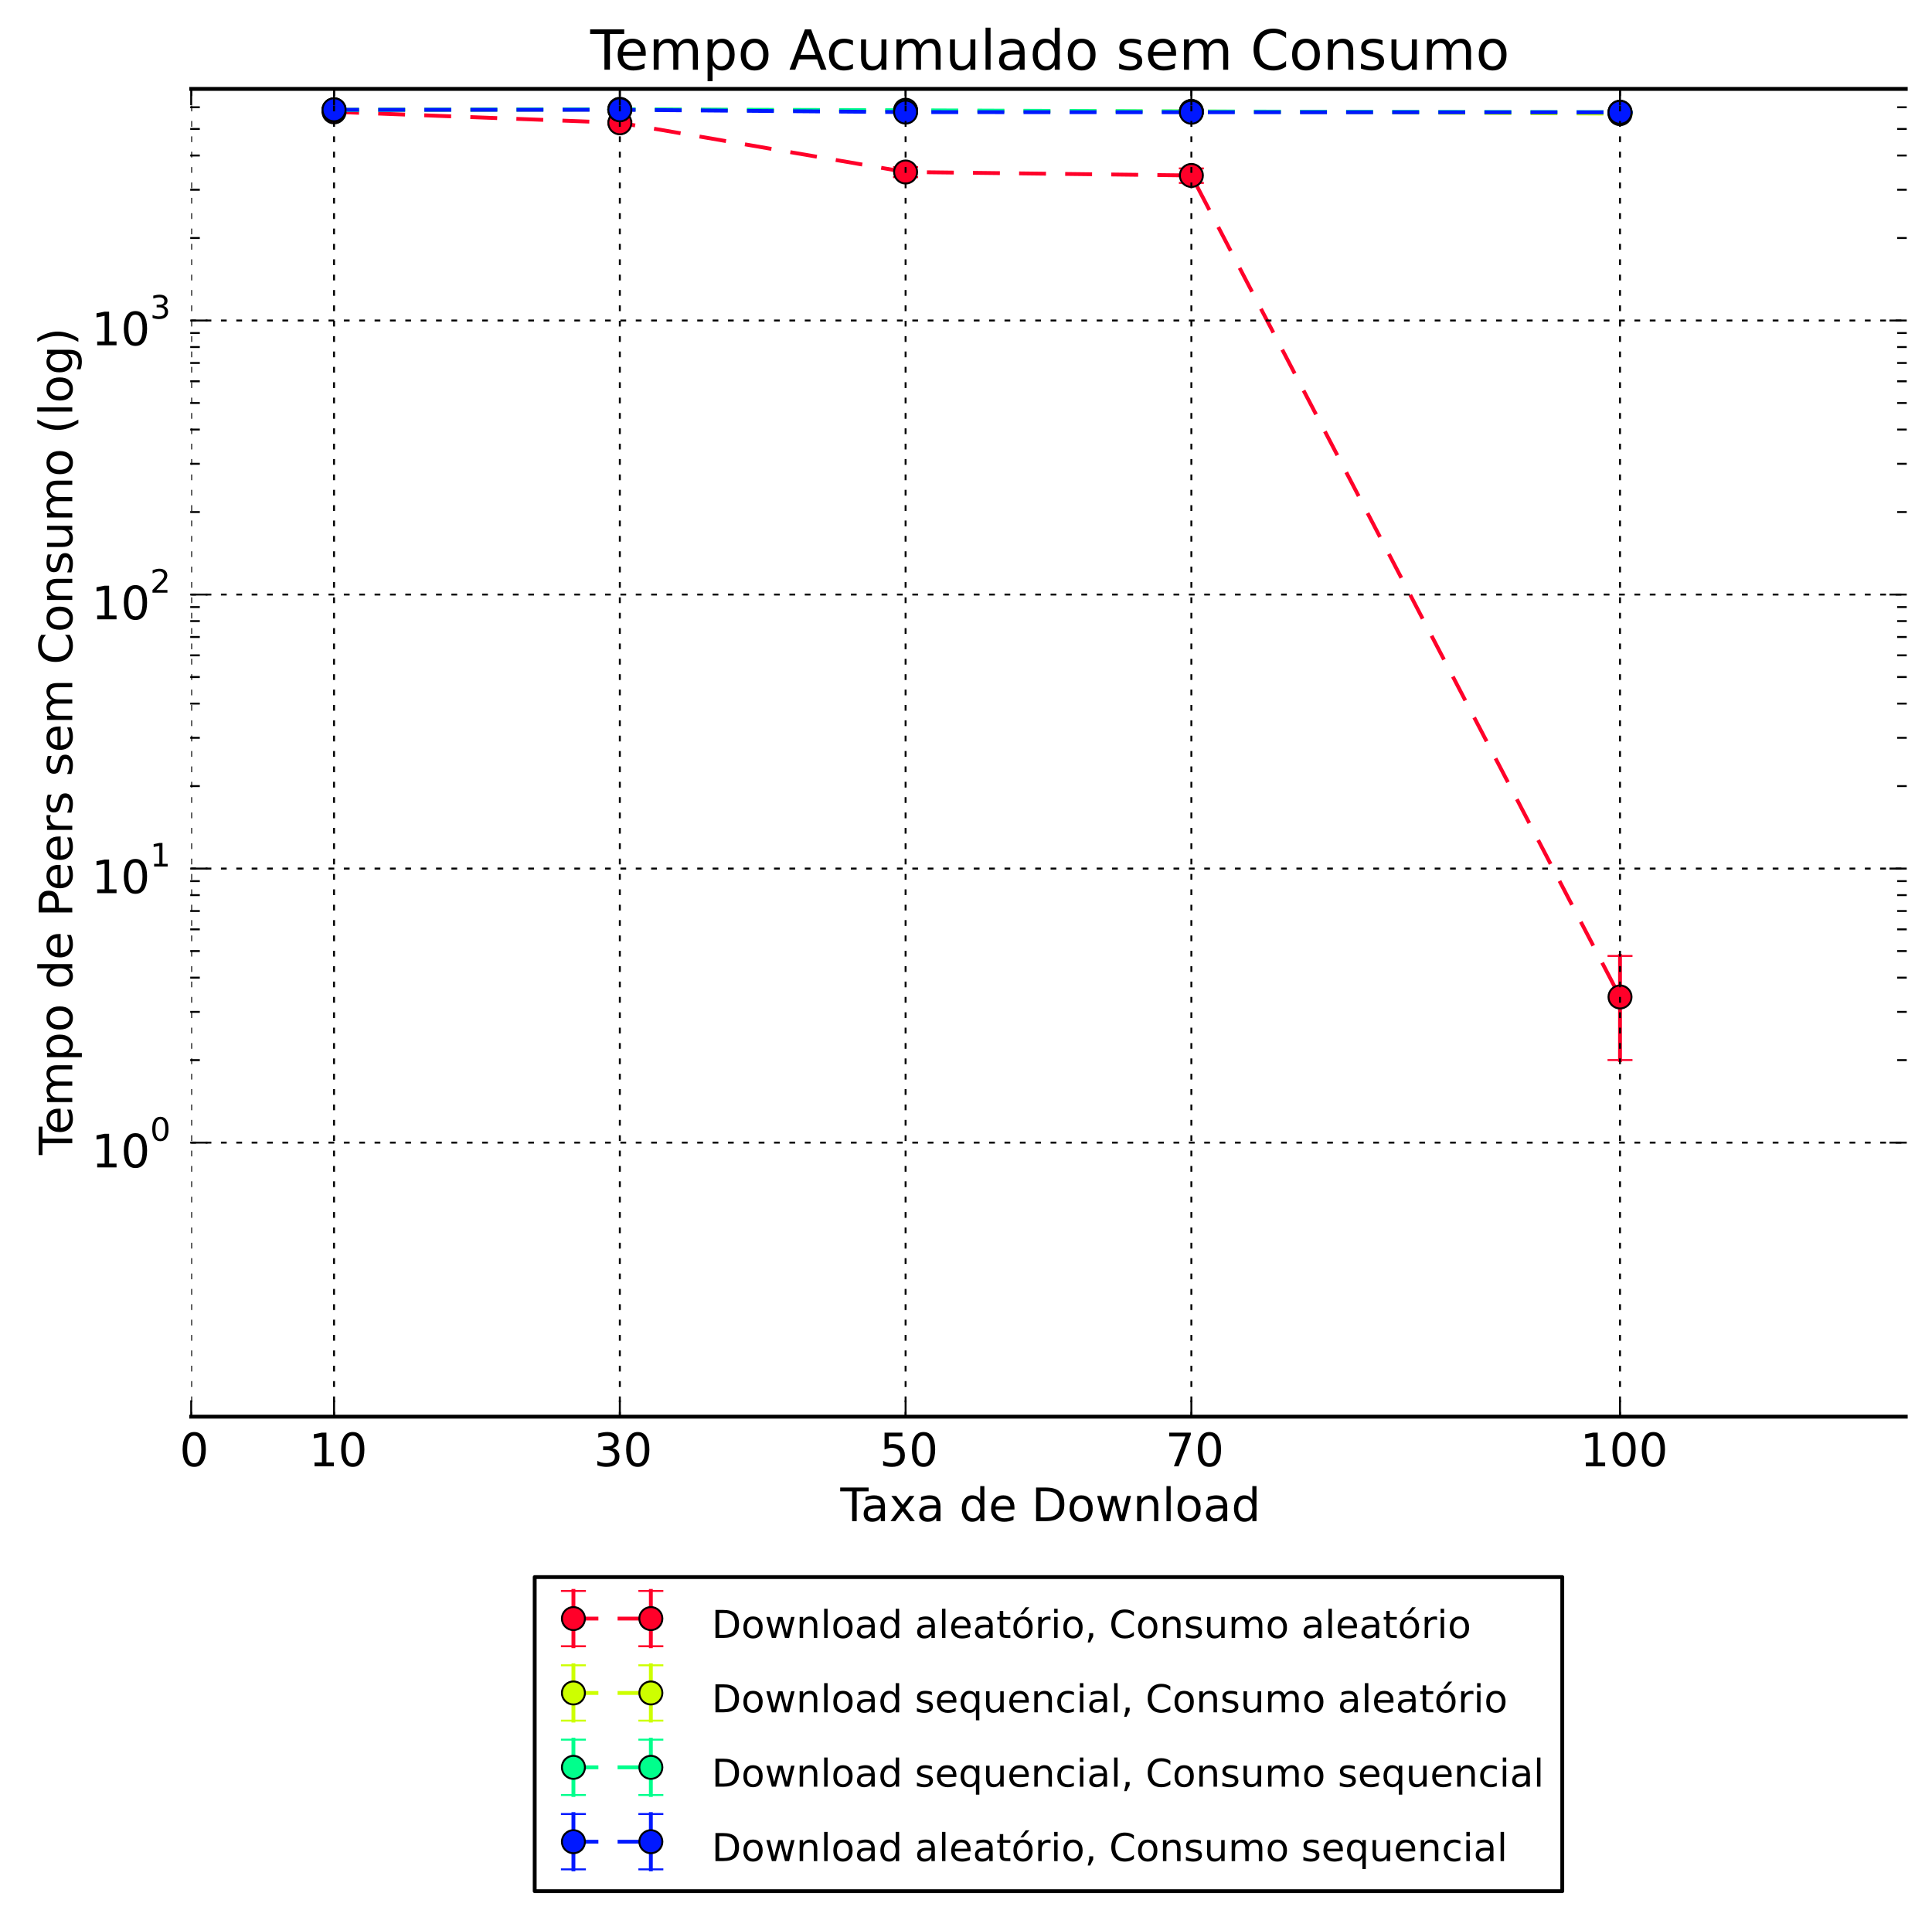 <?xml version="1.0" encoding="utf-8" standalone="no"?>
<!DOCTYPE svg PUBLIC "-//W3C//DTD SVG 1.1//EN"
  "http://www.w3.org/Graphics/SVG/1.1/DTD/svg11.dtd">
<!-- Created with matplotlib (http://matplotlib.sourceforge.net/) -->
<svg height="499pt" version="1.1" viewBox="0 0 503 499" width="503pt" xmlns="http://www.w3.org/2000/svg" xmlns:xlink="http://www.w3.org/1999/xlink">
 <defs>
  <style type="text/css">
*{stroke-linecap:square;stroke-linejoin:round;}
  </style>
 </defs>
 <g id="figure_1">
  <g id="patch_1">
   <path d="
M0 499.457
L503.374 499.457
L503.374 0
L0 0
z
" style="fill:#ffffff;"/>
  </g>
  <g id="axes_1">
   <g id="patch_2">
    <path d="
M49.774 368.742
L496.174 368.742
L496.174 23.142
L49.774 23.142
z
" style="fill:#ffffff;"/>
   </g>
   <g id="LineCollection_1">
    <defs>
     <path id="C0_0_d41d8cd98f"/>
     <path d="
M86.974 -470.261
L86.974 -470.425" id="C0_1_082ba121b1"/>
     <path d="
M161.374 -467.057
L161.374 -467.918" id="C0_2_c5bf876af6"/>
     <path d="
M235.774 -453.351
L235.774 -455.966" id="C0_3_0d1785c1d4"/>
     <path d="
M310.174 -451.843
L310.174 -455.618" id="C0_4_4d676ebef5"/>
     <path d="
M421.774 -223.54
L421.774 -250.629" id="C0_5_f9e77e6ad3"/>
    </defs>
    <g clip-path="url(#pae821e1d69)">
     <use style="fill:none;stroke:#ff0029;stroke-linecap:butt;" x="0" xlink:href="#C0_0_d41d8cd98f" y="499.457"/>
    </g>
    <g clip-path="url(#pae821e1d69)">
     <use style="fill:none;stroke:#ff0029;stroke-linecap:butt;" x="0" xlink:href="#C0_1_082ba121b1" y="499.457"/>
    </g>
    <g clip-path="url(#pae821e1d69)">
     <use style="fill:none;stroke:#ff0029;stroke-linecap:butt;" x="0" xlink:href="#C0_2_c5bf876af6" y="499.457"/>
    </g>
    <g clip-path="url(#pae821e1d69)">
     <use style="fill:none;stroke:#ff0029;stroke-linecap:butt;" x="0" xlink:href="#C0_3_0d1785c1d4" y="499.457"/>
    </g>
    <g clip-path="url(#pae821e1d69)">
     <use style="fill:none;stroke:#ff0029;stroke-linecap:butt;" x="0" xlink:href="#C0_4_4d676ebef5" y="499.457"/>
    </g>
    <g clip-path="url(#pae821e1d69)">
     <use style="fill:none;stroke:#ff0029;stroke-linecap:butt;" x="0" xlink:href="#C0_5_f9e77e6ad3" y="499.457"/>
    </g>
   </g>
   <g id="LineCollection_2">
    <defs>
     <path id="C1_0_d41d8cd98f"/>
     <path d="
M86.974 -470.806
L86.974 -470.887" id="C1_1_2f1f1e904f"/>
     <path d="
M161.374 -470.873
L161.374 -471.005" id="C1_2_24f9366bdd"/>
     <path d="
M235.774 -470.483
L235.774 -470.736" id="C1_3_b09a41b10e"/>
     <path d="
M310.174 -470.281
L310.174 -470.627" id="C1_4_8476ea9c03"/>
     <path d="
M421.774 -469.604
L421.774 -470.141" id="C1_5_73012c5faa"/>
    </defs>
    <g clip-path="url(#pae821e1d69)">
     <use style="fill:none;stroke:#cdff00;stroke-linecap:butt;" x="0" xlink:href="#C1_0_d41d8cd98f" y="499.457"/>
    </g>
    <g clip-path="url(#pae821e1d69)">
     <use style="fill:none;stroke:#cdff00;stroke-linecap:butt;" x="0" xlink:href="#C1_1_2f1f1e904f" y="499.457"/>
    </g>
    <g clip-path="url(#pae821e1d69)">
     <use style="fill:none;stroke:#cdff00;stroke-linecap:butt;" x="0" xlink:href="#C1_2_24f9366bdd" y="499.457"/>
    </g>
    <g clip-path="url(#pae821e1d69)">
     <use style="fill:none;stroke:#cdff00;stroke-linecap:butt;" x="0" xlink:href="#C1_3_b09a41b10e" y="499.457"/>
    </g>
    <g clip-path="url(#pae821e1d69)">
     <use style="fill:none;stroke:#cdff00;stroke-linecap:butt;" x="0" xlink:href="#C1_4_8476ea9c03" y="499.457"/>
    </g>
    <g clip-path="url(#pae821e1d69)">
     <use style="fill:none;stroke:#cdff00;stroke-linecap:butt;" x="0" xlink:href="#C1_5_73012c5faa" y="499.457"/>
    </g>
   </g>
   <g id="LineCollection_3">
    <defs>
     <path id="C2_0_d41d8cd98f"/>
     <path d="
M86.974 -470.771
L86.974 -470.935" id="C2_1_ce0c72026a"/>
     <path d="
M161.374 -470.945
L161.374 -471.057" id="C2_2_c07a061d7b"/>
     <path d="
M235.774 -470.638
L235.774 -470.886" id="C2_3_be20587aca"/>
     <path d="
M310.174 -470.283
L310.174 -470.594" id="C2_4_1585bfdb61"/>
     <path d="
M421.774 -470.124
L421.774 -470.391" id="C2_5_3ac281ab5b"/>
    </defs>
    <g clip-path="url(#pae821e1d69)">
     <use style="fill:none;stroke:#00ff8c;stroke-linecap:butt;" x="0" xlink:href="#C2_0_d41d8cd98f" y="499.457"/>
    </g>
    <g clip-path="url(#pae821e1d69)">
     <use style="fill:none;stroke:#00ff8c;stroke-linecap:butt;" x="0" xlink:href="#C2_1_ce0c72026a" y="499.457"/>
    </g>
    <g clip-path="url(#pae821e1d69)">
     <use style="fill:none;stroke:#00ff8c;stroke-linecap:butt;" x="0" xlink:href="#C2_2_c07a061d7b" y="499.457"/>
    </g>
    <g clip-path="url(#pae821e1d69)">
     <use style="fill:none;stroke:#00ff8c;stroke-linecap:butt;" x="0" xlink:href="#C2_3_be20587aca" y="499.457"/>
    </g>
    <g clip-path="url(#pae821e1d69)">
     <use style="fill:none;stroke:#00ff8c;stroke-linecap:butt;" x="0" xlink:href="#C2_4_1585bfdb61" y="499.457"/>
    </g>
    <g clip-path="url(#pae821e1d69)">
     <use style="fill:none;stroke:#00ff8c;stroke-linecap:butt;" x="0" xlink:href="#C2_5_3ac281ab5b" y="499.457"/>
    </g>
   </g>
   <g id="LineCollection_4">
    <defs>
     <path id="C3_0_d41d8cd98f"/>
     <path d="
M86.974 -470.806
L86.974 -470.962" id="C3_1_aa741bcac8"/>
     <path d="
M161.374 -470.808
L161.374 -470.955" id="C3_2_8bd459e527"/>
     <path d="
M235.774 -470.107
L235.774 -470.447" id="C3_3_63c19c3157"/>
     <path d="
M310.174 -470.138
L310.174 -470.349" id="C3_4_66573a94d2"/>
     <path d="
M421.774 -470.143
L421.774 -470.305" id="C3_5_a86d48369e"/>
    </defs>
    <g clip-path="url(#pae821e1d69)">
     <use style="fill:none;stroke:#0018ff;stroke-linecap:butt;" x="0" xlink:href="#C3_0_d41d8cd98f" y="499.457"/>
    </g>
    <g clip-path="url(#pae821e1d69)">
     <use style="fill:none;stroke:#0018ff;stroke-linecap:butt;" x="0" xlink:href="#C3_1_aa741bcac8" y="499.457"/>
    </g>
    <g clip-path="url(#pae821e1d69)">
     <use style="fill:none;stroke:#0018ff;stroke-linecap:butt;" x="0" xlink:href="#C3_2_8bd459e527" y="499.457"/>
    </g>
    <g clip-path="url(#pae821e1d69)">
     <use style="fill:none;stroke:#0018ff;stroke-linecap:butt;" x="0" xlink:href="#C3_3_63c19c3157" y="499.457"/>
    </g>
    <g clip-path="url(#pae821e1d69)">
     <use style="fill:none;stroke:#0018ff;stroke-linecap:butt;" x="0" xlink:href="#C3_4_66573a94d2" y="499.457"/>
    </g>
    <g clip-path="url(#pae821e1d69)">
     <use style="fill:none;stroke:#0018ff;stroke-linecap:butt;" x="0" xlink:href="#C3_5_a86d48369e" y="499.457"/>
    </g>
   </g>
   <g id="line2d_1">
    <defs>
     <path d="
M3 1.83697e-16
L-3 -1.83697e-16" id="m6846158e1f" style="stroke:#ff0029;stroke-linecap:butt;stroke-width:0.5;"/>
    </defs>
    <g clip-path="url(#pae821e1d69)">
     <use style="fill:#ff0029;stroke:#ff0029;stroke-linecap:butt;stroke-width:0.5;" x="86.974" xlink:href="#m6846158e1f" y="29.196"/>
     <use style="fill:#ff0029;stroke:#ff0029;stroke-linecap:butt;stroke-width:0.5;" x="161.374" xlink:href="#m6846158e1f" y="32.4"/>
     <use style="fill:#ff0029;stroke:#ff0029;stroke-linecap:butt;stroke-width:0.5;" x="235.774" xlink:href="#m6846158e1f" y="46.106"/>
     <use style="fill:#ff0029;stroke:#ff0029;stroke-linecap:butt;stroke-width:0.5;" x="310.174" xlink:href="#m6846158e1f" y="47.614"/>
     <use style="fill:#ff0029;stroke:#ff0029;stroke-linecap:butt;stroke-width:0.5;" x="421.774" xlink:href="#m6846158e1f" y="275.917"/>
    </g>
   </g>
   <g id="line2d_2">
    <g clip-path="url(#pae821e1d69)">
     <use style="fill:#ff0029;stroke:#ff0029;stroke-linecap:butt;stroke-width:0.5;" x="86.974" xlink:href="#m6846158e1f" y="29.032"/>
     <use style="fill:#ff0029;stroke:#ff0029;stroke-linecap:butt;stroke-width:0.5;" x="161.374" xlink:href="#m6846158e1f" y="31.539"/>
     <use style="fill:#ff0029;stroke:#ff0029;stroke-linecap:butt;stroke-width:0.5;" x="235.774" xlink:href="#m6846158e1f" y="43.491"/>
     <use style="fill:#ff0029;stroke:#ff0029;stroke-linecap:butt;stroke-width:0.5;" x="310.174" xlink:href="#m6846158e1f" y="43.839"/>
     <use style="fill:#ff0029;stroke:#ff0029;stroke-linecap:butt;stroke-width:0.5;" x="421.774" xlink:href="#m6846158e1f" y="248.828"/>
    </g>
   </g>
   <g id="line2d_3">
    <path clip-path="url(#pae821e1d69)" d="
M86.974 29.114
L161.374 31.966
L235.774 44.771
L310.174 45.669
L421.774 259.502" style="fill:none;stroke:#ff0029;stroke-dasharray:6,6;stroke-dashoffset:0.0;stroke-linecap:butt;"/>
    <defs>
     <path d="
M0 3
C0.796 3 1.559 2.684 2.121 2.121
C2.684 1.559 3 0.796 3 0
C3 -0.796 2.684 -1.559 2.121 -2.121
C1.559 -2.684 0.796 -3 0 -3
C-0.796 -3 -1.559 -2.684 -2.121 -2.121
C-2.684 -1.559 -3 -0.796 -3 0
C-3 0.796 -2.684 1.559 -2.121 2.121
C-1.559 2.684 -0.796 3 0 3
z
" id="m0a5b6aa0fe" style="stroke:#000000;stroke-linecap:butt;stroke-width:0.5;"/>
    </defs>
    <g clip-path="url(#pae821e1d69)">
     <use style="fill:#ff0029;stroke:#000000;stroke-linecap:butt;stroke-width:0.5;" x="86.974" xlink:href="#m0a5b6aa0fe" y="29.114"/>
     <use style="fill:#ff0029;stroke:#000000;stroke-linecap:butt;stroke-width:0.5;" x="161.374" xlink:href="#m0a5b6aa0fe" y="31.966"/>
     <use style="fill:#ff0029;stroke:#000000;stroke-linecap:butt;stroke-width:0.5;" x="235.774" xlink:href="#m0a5b6aa0fe" y="44.771"/>
     <use style="fill:#ff0029;stroke:#000000;stroke-linecap:butt;stroke-width:0.5;" x="310.174" xlink:href="#m0a5b6aa0fe" y="45.669"/>
     <use style="fill:#ff0029;stroke:#000000;stroke-linecap:butt;stroke-width:0.5;" x="421.774" xlink:href="#m0a5b6aa0fe" y="259.502"/>
    </g>
   </g>
   <g id="line2d_4">
    <defs>
     <path d="
M3 1.83697e-16
L-3 -1.83697e-16" id="md9ffee2889" style="stroke:#cdff00;stroke-linecap:butt;stroke-width:0.5;"/>
    </defs>
    <g clip-path="url(#pae821e1d69)">
     <use style="fill:#cdff00;stroke:#cdff00;stroke-linecap:butt;stroke-width:0.5;" x="86.974" xlink:href="#md9ffee2889" y="28.651"/>
     <use style="fill:#cdff00;stroke:#cdff00;stroke-linecap:butt;stroke-width:0.5;" x="161.374" xlink:href="#md9ffee2889" y="28.585"/>
     <use style="fill:#cdff00;stroke:#cdff00;stroke-linecap:butt;stroke-width:0.5;" x="235.774" xlink:href="#md9ffee2889" y="28.975"/>
     <use style="fill:#cdff00;stroke:#cdff00;stroke-linecap:butt;stroke-width:0.5;" x="310.174" xlink:href="#md9ffee2889" y="29.176"/>
     <use style="fill:#cdff00;stroke:#cdff00;stroke-linecap:butt;stroke-width:0.5;" x="421.774" xlink:href="#md9ffee2889" y="29.853"/>
    </g>
   </g>
   <g id="line2d_5">
    <g clip-path="url(#pae821e1d69)">
     <use style="fill:#cdff00;stroke:#cdff00;stroke-linecap:butt;stroke-width:0.5;" x="86.974" xlink:href="#md9ffee2889" y="28.57"/>
     <use style="fill:#cdff00;stroke:#cdff00;stroke-linecap:butt;stroke-width:0.5;" x="161.374" xlink:href="#md9ffee2889" y="28.452"/>
     <use style="fill:#cdff00;stroke:#cdff00;stroke-linecap:butt;stroke-width:0.5;" x="235.774" xlink:href="#md9ffee2889" y="28.722"/>
     <use style="fill:#cdff00;stroke:#cdff00;stroke-linecap:butt;stroke-width:0.5;" x="310.174" xlink:href="#md9ffee2889" y="28.83"/>
     <use style="fill:#cdff00;stroke:#cdff00;stroke-linecap:butt;stroke-width:0.5;" x="421.774" xlink:href="#md9ffee2889" y="29.316"/>
    </g>
   </g>
   <g id="line2d_6">
    <path clip-path="url(#pae821e1d69)" d="
M86.974 28.61
L161.374 28.518
L235.774 28.848
L310.174 29.003
L421.774 29.583" style="fill:none;stroke:#cdff00;stroke-dasharray:6,6;stroke-dashoffset:0.0;stroke-linecap:butt;"/>
    <defs>
     <path d="
M0 3
C0.796 3 1.559 2.684 2.121 2.121
C2.684 1.559 3 0.796 3 0
C3 -0.796 2.684 -1.559 2.121 -2.121
C1.559 -2.684 0.796 -3 0 -3
C-0.796 -3 -1.559 -2.684 -2.121 -2.121
C-2.684 -1.559 -3 -0.796 -3 0
C-3 0.796 -2.684 1.559 -2.121 2.121
C-1.559 2.684 -0.796 3 0 3
z
" id="mde945f8e1b" style="stroke:#000000;stroke-linecap:butt;stroke-width:0.5;"/>
    </defs>
    <g clip-path="url(#pae821e1d69)">
     <use style="fill:#cdff00;stroke:#000000;stroke-linecap:butt;stroke-width:0.5;" x="86.974" xlink:href="#mde945f8e1b" y="28.61"/>
     <use style="fill:#cdff00;stroke:#000000;stroke-linecap:butt;stroke-width:0.5;" x="161.374" xlink:href="#mde945f8e1b" y="28.518"/>
     <use style="fill:#cdff00;stroke:#000000;stroke-linecap:butt;stroke-width:0.5;" x="235.774" xlink:href="#mde945f8e1b" y="28.848"/>
     <use style="fill:#cdff00;stroke:#000000;stroke-linecap:butt;stroke-width:0.5;" x="310.174" xlink:href="#mde945f8e1b" y="29.003"/>
     <use style="fill:#cdff00;stroke:#000000;stroke-linecap:butt;stroke-width:0.5;" x="421.774" xlink:href="#mde945f8e1b" y="29.583"/>
    </g>
   </g>
   <g id="line2d_7">
    <defs>
     <path d="
M3 1.83697e-16
L-3 -1.83697e-16" id="madeac93eba" style="stroke:#00ff8c;stroke-linecap:butt;stroke-width:0.5;"/>
    </defs>
    <g clip-path="url(#pae821e1d69)">
     <use style="fill:#00ff8c;stroke:#00ff8c;stroke-linecap:butt;stroke-width:0.5;" x="86.974" xlink:href="#madeac93eba" y="28.686"/>
     <use style="fill:#00ff8c;stroke:#00ff8c;stroke-linecap:butt;stroke-width:0.5;" x="161.374" xlink:href="#madeac93eba" y="28.512"/>
     <use style="fill:#00ff8c;stroke:#00ff8c;stroke-linecap:butt;stroke-width:0.5;" x="235.774" xlink:href="#madeac93eba" y="28.819"/>
     <use style="fill:#00ff8c;stroke:#00ff8c;stroke-linecap:butt;stroke-width:0.5;" x="310.174" xlink:href="#madeac93eba" y="29.174"/>
     <use style="fill:#00ff8c;stroke:#00ff8c;stroke-linecap:butt;stroke-width:0.5;" x="421.774" xlink:href="#madeac93eba" y="29.333"/>
    </g>
   </g>
   <g id="line2d_8">
    <g clip-path="url(#pae821e1d69)">
     <use style="fill:#00ff8c;stroke:#00ff8c;stroke-linecap:butt;stroke-width:0.5;" x="86.974" xlink:href="#madeac93eba" y="28.522"/>
     <use style="fill:#00ff8c;stroke:#00ff8c;stroke-linecap:butt;stroke-width:0.5;" x="161.374" xlink:href="#madeac93eba" y="28.4"/>
     <use style="fill:#00ff8c;stroke:#00ff8c;stroke-linecap:butt;stroke-width:0.5;" x="235.774" xlink:href="#madeac93eba" y="28.571"/>
     <use style="fill:#00ff8c;stroke:#00ff8c;stroke-linecap:butt;stroke-width:0.5;" x="310.174" xlink:href="#madeac93eba" y="28.863"/>
     <use style="fill:#00ff8c;stroke:#00ff8c;stroke-linecap:butt;stroke-width:0.5;" x="421.774" xlink:href="#madeac93eba" y="29.066"/>
    </g>
   </g>
   <g id="line2d_9">
    <path clip-path="url(#pae821e1d69)" d="
M86.974 28.604
L161.374 28.456
L235.774 28.695
L310.174 29.018
L421.774 29.199" style="fill:none;stroke:#00ff8c;stroke-dasharray:6,6;stroke-dashoffset:0.0;stroke-linecap:butt;"/>
    <defs>
     <path d="
M0 3
C0.796 3 1.559 2.684 2.121 2.121
C2.684 1.559 3 0.796 3 0
C3 -0.796 2.684 -1.559 2.121 -2.121
C1.559 -2.684 0.796 -3 0 -3
C-0.796 -3 -1.559 -2.684 -2.121 -2.121
C-2.684 -1.559 -3 -0.796 -3 0
C-3 0.796 -2.684 1.559 -2.121 2.121
C-1.559 2.684 -0.796 3 0 3
z
" id="m663e8c8034" style="stroke:#000000;stroke-linecap:butt;stroke-width:0.5;"/>
    </defs>
    <g clip-path="url(#pae821e1d69)">
     <use style="fill:#00ff8c;stroke:#000000;stroke-linecap:butt;stroke-width:0.5;" x="86.974" xlink:href="#m663e8c8034" y="28.604"/>
     <use style="fill:#00ff8c;stroke:#000000;stroke-linecap:butt;stroke-width:0.5;" x="161.374" xlink:href="#m663e8c8034" y="28.456"/>
     <use style="fill:#00ff8c;stroke:#000000;stroke-linecap:butt;stroke-width:0.5;" x="235.774" xlink:href="#m663e8c8034" y="28.695"/>
     <use style="fill:#00ff8c;stroke:#000000;stroke-linecap:butt;stroke-width:0.5;" x="310.174" xlink:href="#m663e8c8034" y="29.018"/>
     <use style="fill:#00ff8c;stroke:#000000;stroke-linecap:butt;stroke-width:0.5;" x="421.774" xlink:href="#m663e8c8034" y="29.199"/>
    </g>
   </g>
   <g id="line2d_10">
    <defs>
     <path d="
M3 1.83697e-16
L-3 -1.83697e-16" id="m07e6287c2d" style="stroke:#0018ff;stroke-linecap:butt;stroke-width:0.5;"/>
    </defs>
    <g clip-path="url(#pae821e1d69)">
     <use style="fill:#0018ff;stroke:#0018ff;stroke-linecap:butt;stroke-width:0.5;" x="86.974" xlink:href="#m07e6287c2d" y="28.651"/>
     <use style="fill:#0018ff;stroke:#0018ff;stroke-linecap:butt;stroke-width:0.5;" x="161.374" xlink:href="#m07e6287c2d" y="28.649"/>
     <use style="fill:#0018ff;stroke:#0018ff;stroke-linecap:butt;stroke-width:0.5;" x="235.774" xlink:href="#m07e6287c2d" y="29.35"/>
     <use style="fill:#0018ff;stroke:#0018ff;stroke-linecap:butt;stroke-width:0.5;" x="310.174" xlink:href="#m07e6287c2d" y="29.319"/>
     <use style="fill:#0018ff;stroke:#0018ff;stroke-linecap:butt;stroke-width:0.5;" x="421.774" xlink:href="#m07e6287c2d" y="29.314"/>
    </g>
   </g>
   <g id="line2d_11">
    <g clip-path="url(#pae821e1d69)">
     <use style="fill:#0018ff;stroke:#0018ff;stroke-linecap:butt;stroke-width:0.5;" x="86.974" xlink:href="#m07e6287c2d" y="28.495"/>
     <use style="fill:#0018ff;stroke:#0018ff;stroke-linecap:butt;stroke-width:0.5;" x="161.374" xlink:href="#m07e6287c2d" y="28.502"/>
     <use style="fill:#0018ff;stroke:#0018ff;stroke-linecap:butt;stroke-width:0.5;" x="235.774" xlink:href="#m07e6287c2d" y="29.01"/>
     <use style="fill:#0018ff;stroke:#0018ff;stroke-linecap:butt;stroke-width:0.5;" x="310.174" xlink:href="#m07e6287c2d" y="29.108"/>
     <use style="fill:#0018ff;stroke:#0018ff;stroke-linecap:butt;stroke-width:0.5;" x="421.774" xlink:href="#m07e6287c2d" y="29.153"/>
    </g>
   </g>
   <g id="line2d_12">
    <path clip-path="url(#pae821e1d69)" d="
M86.974 28.573
L161.374 28.576
L235.774 29.18
L310.174 29.213
L421.774 29.233" style="fill:none;stroke:#0018ff;stroke-dasharray:6,6;stroke-dashoffset:0.0;stroke-linecap:butt;"/>
    <defs>
     <path d="
M0 3
C0.796 3 1.559 2.684 2.121 2.121
C2.684 1.559 3 0.796 3 0
C3 -0.796 2.684 -1.559 2.121 -2.121
C1.559 -2.684 0.796 -3 0 -3
C-0.796 -3 -1.559 -2.684 -2.121 -2.121
C-2.684 -1.559 -3 -0.796 -3 0
C-3 0.796 -2.684 1.559 -2.121 2.121
C-1.559 2.684 -0.796 3 0 3
z
" id="m08511178a8" style="stroke:#000000;stroke-linecap:butt;stroke-width:0.5;"/>
    </defs>
    <g clip-path="url(#pae821e1d69)">
     <use style="fill:#0018ff;stroke:#000000;stroke-linecap:butt;stroke-width:0.5;" x="86.974" xlink:href="#m08511178a8" y="28.573"/>
     <use style="fill:#0018ff;stroke:#000000;stroke-linecap:butt;stroke-width:0.5;" x="161.374" xlink:href="#m08511178a8" y="28.576"/>
     <use style="fill:#0018ff;stroke:#000000;stroke-linecap:butt;stroke-width:0.5;" x="235.774" xlink:href="#m08511178a8" y="29.179"/>
     <use style="fill:#0018ff;stroke:#000000;stroke-linecap:butt;stroke-width:0.5;" x="310.174" xlink:href="#m08511178a8" y="29.213"/>
     <use style="fill:#0018ff;stroke:#000000;stroke-linecap:butt;stroke-width:0.5;" x="421.774" xlink:href="#m08511178a8" y="29.233"/>
    </g>
   </g>
   <g id="matplotlib.axis_1">
    <g id="xtick_1">
     <g id="line2d_13">
      <path clip-path="url(#pae821e1d69)" d="
M49.774 368.742
L49.774 23.142" style="fill:none;stroke:#000000;stroke-dasharray:1,3;stroke-dashoffset:0.0;stroke-linecap:butt;stroke-width:0.5;"/>
     </g>
     <g id="line2d_14">
      <defs>
       <path d="
M0 0
L0 -4" id="m0012dd4eef" style="stroke:#000000;stroke-linecap:butt;stroke-width:0.5;"/>
      </defs>
      <g>
       <use style="stroke:#000000;stroke-linecap:butt;stroke-width:0.5;" x="49.774" xlink:href="#m0012dd4eef" y="368.742"/>
      </g>
     </g>
     <g id="line2d_15">
      <defs>
       <path d="
M0 0
L0 4" id="m476344969c" style="stroke:#000000;stroke-linecap:butt;stroke-width:0.5;"/>
      </defs>
      <g>
       <use style="stroke:#000000;stroke-linecap:butt;stroke-width:0.5;" x="49.774" xlink:href="#m476344969c" y="23.142"/>
      </g>
     </g>
     <g id="text_1">
      <!-- 0 -->
      <defs>
       <path d="
M31.781 66.406
Q24.172 66.406 20.328 58.906
Q16.5 51.422 16.5 36.375
Q16.5 21.391 20.328 13.891
Q24.172 6.391 31.781 6.391
Q39.453 6.391 43.281 13.891
Q47.125 21.391 47.125 36.375
Q47.125 51.422 43.281 58.906
Q39.453 66.406 31.781 66.406
M31.781 74.219
Q44.047 74.219 50.516 64.516
Q56.984 54.828 56.984 36.375
Q56.984 17.969 50.516 8.266
Q44.047 -1.422 31.781 -1.422
Q19.531 -1.422 13.062 8.266
Q6.594 17.969 6.594 36.375
Q6.594 54.828 13.062 64.516
Q19.531 74.219 31.781 74.219" id="DejaVuSans-30"/>
      </defs>
      <g transform="translate(46.75 381.648)scale(0.12 -0.12)">
       <use xlink:href="#DejaVuSans-30"/>
      </g>
     </g>
    </g>
    <g id="xtick_2">
     <g id="line2d_16">
      <path clip-path="url(#pae821e1d69)" d="
M86.974 368.742
L86.974 23.142" style="fill:none;stroke:#000000;stroke-dasharray:1,3;stroke-dashoffset:0.0;stroke-linecap:butt;stroke-width:0.5;"/>
     </g>
     <g id="line2d_17">
      <g>
       <use style="stroke:#000000;stroke-linecap:butt;stroke-width:0.5;" x="86.974" xlink:href="#m0012dd4eef" y="368.742"/>
      </g>
     </g>
     <g id="line2d_18">
      <g>
       <use style="stroke:#000000;stroke-linecap:butt;stroke-width:0.5;" x="86.974" xlink:href="#m476344969c" y="23.142"/>
      </g>
     </g>
     <g id="text_2">
      <!-- 10 -->
      <defs>
       <path d="
M12.406 8.297
L28.516 8.297
L28.516 63.922
L10.984 60.406
L10.984 69.391
L28.422 72.906
L38.281 72.906
L38.281 8.297
L54.391 8.297
L54.391 0
L12.406 0
z
" id="DejaVuSans-31"/>
      </defs>
      <g transform="translate(80.396 381.648)scale(0.12 -0.12)">
       <use xlink:href="#DejaVuSans-31"/>
       <use x="63.623" xlink:href="#DejaVuSans-30"/>
      </g>
     </g>
    </g>
    <g id="xtick_3">
     <g id="line2d_19">
      <path clip-path="url(#pae821e1d69)" d="
M161.374 368.742
L161.374 23.142" style="fill:none;stroke:#000000;stroke-dasharray:1,3;stroke-dashoffset:0.0;stroke-linecap:butt;stroke-width:0.5;"/>
     </g>
     <g id="line2d_20">
      <g>
       <use style="stroke:#000000;stroke-linecap:butt;stroke-width:0.5;" x="161.374" xlink:href="#m0012dd4eef" y="368.742"/>
      </g>
     </g>
     <g id="line2d_21">
      <g>
       <use style="stroke:#000000;stroke-linecap:butt;stroke-width:0.5;" x="161.374" xlink:href="#m476344969c" y="23.142"/>
      </g>
     </g>
     <g id="text_3">
      <!-- 30 -->
      <defs>
       <path d="
M40.578 39.312
Q47.656 37.797 51.625 33
Q55.609 28.219 55.609 21.188
Q55.609 10.406 48.188 4.484
Q40.766 -1.422 27.094 -1.422
Q22.516 -1.422 17.656 -0.516
Q12.797 0.391 7.625 2.203
L7.625 11.719
Q11.719 9.328 16.594 8.109
Q21.484 6.891 26.812 6.891
Q36.078 6.891 40.938 10.547
Q45.797 14.203 45.797 21.188
Q45.797 27.641 41.281 31.266
Q36.766 34.906 28.719 34.906
L20.219 34.906
L20.219 43.016
L29.109 43.016
Q36.375 43.016 40.234 45.922
Q44.094 48.828 44.094 54.297
Q44.094 59.906 40.109 62.906
Q36.141 65.922 28.719 65.922
Q24.656 65.922 20.016 65.031
Q15.375 64.156 9.812 62.312
L9.812 71.094
Q15.438 72.656 20.344 73.438
Q25.25 74.219 29.594 74.219
Q40.828 74.219 47.359 69.109
Q53.906 64.016 53.906 55.328
Q53.906 49.266 50.438 45.094
Q46.969 40.922 40.578 39.312" id="DejaVuSans-33"/>
      </defs>
      <g transform="translate(154.595 381.648)scale(0.12 -0.12)">
       <use xlink:href="#DejaVuSans-33"/>
       <use x="63.623" xlink:href="#DejaVuSans-30"/>
      </g>
     </g>
    </g>
    <g id="xtick_4">
     <g id="line2d_22">
      <path clip-path="url(#pae821e1d69)" d="
M235.774 368.742
L235.774 23.142" style="fill:none;stroke:#000000;stroke-dasharray:1,3;stroke-dashoffset:0.0;stroke-linecap:butt;stroke-width:0.5;"/>
     </g>
     <g id="line2d_23">
      <g>
       <use style="stroke:#000000;stroke-linecap:butt;stroke-width:0.5;" x="235.774" xlink:href="#m0012dd4eef" y="368.742"/>
      </g>
     </g>
     <g id="line2d_24">
      <g>
       <use style="stroke:#000000;stroke-linecap:butt;stroke-width:0.5;" x="235.774" xlink:href="#m476344969c" y="23.142"/>
      </g>
     </g>
     <g id="text_4">
      <!-- 50 -->
      <defs>
       <path d="
M10.797 72.906
L49.516 72.906
L49.516 64.594
L19.828 64.594
L19.828 46.734
Q21.969 47.469 24.109 47.828
Q26.266 48.188 28.422 48.188
Q40.625 48.188 47.75 41.5
Q54.891 34.812 54.891 23.391
Q54.891 11.625 47.562 5.094
Q40.234 -1.422 26.906 -1.422
Q22.312 -1.422 17.547 -0.641
Q12.797 0.141 7.719 1.703
L7.719 11.625
Q12.109 9.234 16.797 8.062
Q21.484 6.891 26.703 6.891
Q35.156 6.891 40.078 11.328
Q45.016 15.766 45.016 23.391
Q45.016 31 40.078 35.438
Q35.156 39.891 26.703 39.891
Q22.75 39.891 18.812 39.016
Q14.891 38.141 10.797 36.281
z
" id="DejaVuSans-35"/>
      </defs>
      <g transform="translate(229 381.648)scale(0.12 -0.12)">
       <use xlink:href="#DejaVuSans-35"/>
       <use x="63.623" xlink:href="#DejaVuSans-30"/>
      </g>
     </g>
    </g>
    <g id="xtick_5">
     <g id="line2d_25">
      <path clip-path="url(#pae821e1d69)" d="
M310.174 368.742
L310.174 23.142" style="fill:none;stroke:#000000;stroke-dasharray:1,3;stroke-dashoffset:0.0;stroke-linecap:butt;stroke-width:0.5;"/>
     </g>
     <g id="line2d_26">
      <g>
       <use style="stroke:#000000;stroke-linecap:butt;stroke-width:0.5;" x="310.174" xlink:href="#m0012dd4eef" y="368.742"/>
      </g>
     </g>
     <g id="line2d_27">
      <g>
       <use style="stroke:#000000;stroke-linecap:butt;stroke-width:0.5;" x="310.174" xlink:href="#m476344969c" y="23.142"/>
      </g>
     </g>
     <g id="text_5">
      <!-- 70 -->
      <defs>
       <path d="
M8.203 72.906
L55.078 72.906
L55.078 68.703
L28.609 0
L18.312 0
L43.219 64.594
L8.203 64.594
z
" id="DejaVuSans-37"/>
      </defs>
      <g transform="translate(303.429 381.648)scale(0.12 -0.12)">
       <use xlink:href="#DejaVuSans-37"/>
       <use x="63.623" xlink:href="#DejaVuSans-30"/>
      </g>
     </g>
    </g>
    <g id="xtick_6">
     <g id="line2d_28">
      <path clip-path="url(#pae821e1d69)" d="
M421.774 368.742
L421.774 23.142" style="fill:none;stroke:#000000;stroke-dasharray:1,3;stroke-dashoffset:0.0;stroke-linecap:butt;stroke-width:0.5;"/>
     </g>
     <g id="line2d_29">
      <g>
       <use style="stroke:#000000;stroke-linecap:butt;stroke-width:0.5;" x="421.774" xlink:href="#m0012dd4eef" y="368.742"/>
      </g>
     </g>
     <g id="line2d_30">
      <g>
       <use style="stroke:#000000;stroke-linecap:butt;stroke-width:0.5;" x="421.774" xlink:href="#m476344969c" y="23.142"/>
      </g>
     </g>
     <g id="text_6">
      <!-- 100 -->
      <g transform="translate(411.379 381.648)scale(0.12 -0.12)">
       <use xlink:href="#DejaVuSans-31"/>
       <use x="63.623" xlink:href="#DejaVuSans-30"/>
       <use x="127.246" xlink:href="#DejaVuSans-30"/>
      </g>
     </g>
    </g>
    <g id="text_7">
     <!-- Taxa de Download -->
     <defs>
      <path d="
M-0.297 72.906
L61.375 72.906
L61.375 64.594
L35.5 64.594
L35.5 0
L25.594 0
L25.594 64.594
L-0.297 64.594
z
" id="DejaVuSans-54"/>
      <path d="
M30.609 48.391
Q23.391 48.391 19.188 42.75
Q14.984 37.109 14.984 27.297
Q14.984 17.484 19.156 11.844
Q23.344 6.203 30.609 6.203
Q37.797 6.203 41.984 11.859
Q46.188 17.531 46.188 27.297
Q46.188 37.016 41.984 42.703
Q37.797 48.391 30.609 48.391
M30.609 56
Q42.328 56 49.016 48.375
Q55.719 40.766 55.719 27.297
Q55.719 13.875 49.016 6.219
Q42.328 -1.422 30.609 -1.422
Q18.844 -1.422 12.172 6.219
Q5.516 13.875 5.516 27.297
Q5.516 40.766 12.172 48.375
Q18.844 56 30.609 56" id="DejaVuSans-6f"/>
      <path d="
M54.891 33.016
L54.891 0
L45.906 0
L45.906 32.719
Q45.906 40.484 42.875 44.328
Q39.844 48.188 33.797 48.188
Q26.516 48.188 22.312 43.547
Q18.109 38.922 18.109 30.906
L18.109 0
L9.078 0
L9.078 54.688
L18.109 54.688
L18.109 46.188
Q21.344 51.125 25.703 53.562
Q30.078 56 35.797 56
Q45.219 56 50.047 50.172
Q54.891 44.344 54.891 33.016" id="DejaVuSans-6e"/>
      <path d="
M9.422 75.984
L18.406 75.984
L18.406 0
L9.422 0
z
" id="DejaVuSans-6c"/>
      <path d="
M19.672 64.797
L19.672 8.109
L31.594 8.109
Q46.688 8.109 53.688 14.938
Q60.688 21.781 60.688 36.531
Q60.688 51.172 53.688 57.984
Q46.688 64.797 31.594 64.797
z

M9.812 72.906
L30.078 72.906
Q51.266 72.906 61.172 64.094
Q71.094 55.281 71.094 36.531
Q71.094 17.672 61.125 8.828
Q51.172 0 30.078 0
L9.812 0
z
" id="DejaVuSans-44"/>
      <path id="DejaVuSans-20"/>
      <path d="
M54.891 54.688
L35.109 28.078
L55.906 0
L45.312 0
L29.391 21.484
L13.484 0
L2.875 0
L24.125 28.609
L4.688 54.688
L15.281 54.688
L29.781 35.203
L44.281 54.688
z
" id="DejaVuSans-78"/>
      <path d="
M45.406 46.391
L45.406 75.984
L54.391 75.984
L54.391 0
L45.406 0
L45.406 8.203
Q42.578 3.328 38.25 0.953
Q33.938 -1.422 27.875 -1.422
Q17.969 -1.422 11.734 6.484
Q5.516 14.406 5.516 27.297
Q5.516 40.188 11.734 48.094
Q17.969 56 27.875 56
Q33.938 56 38.25 53.625
Q42.578 51.266 45.406 46.391
M14.797 27.297
Q14.797 17.391 18.875 11.75
Q22.953 6.109 30.078 6.109
Q37.203 6.109 41.297 11.75
Q45.406 17.391 45.406 27.297
Q45.406 37.203 41.297 42.844
Q37.203 48.484 30.078 48.484
Q22.953 48.484 18.875 42.844
Q14.797 37.203 14.797 27.297" id="DejaVuSans-64"/>
      <path d="
M56.203 29.594
L56.203 25.203
L14.891 25.203
Q15.484 15.922 20.484 11.062
Q25.484 6.203 34.422 6.203
Q39.594 6.203 44.453 7.469
Q49.312 8.734 54.109 11.281
L54.109 2.781
Q49.266 0.734 44.188 -0.344
Q39.109 -1.422 33.891 -1.422
Q20.797 -1.422 13.156 6.188
Q5.516 13.812 5.516 26.812
Q5.516 40.234 12.766 48.109
Q20.016 56 32.328 56
Q43.359 56 49.781 48.891
Q56.203 41.797 56.203 29.594
M47.219 32.234
Q47.125 39.594 43.094 43.984
Q39.062 48.391 32.422 48.391
Q24.906 48.391 20.391 44.141
Q15.875 39.891 15.188 32.172
z
" id="DejaVuSans-65"/>
      <path d="
M4.203 54.688
L13.188 54.688
L24.422 12.016
L35.594 54.688
L46.188 54.688
L57.422 12.016
L68.609 54.688
L77.594 54.688
L63.281 0
L52.688 0
L40.922 44.828
L29.109 0
L18.5 0
z
" id="DejaVuSans-77"/>
      <path d="
M34.281 27.484
Q23.391 27.484 19.188 25
Q14.984 22.516 14.984 16.5
Q14.984 11.719 18.141 8.906
Q21.297 6.109 26.703 6.109
Q34.188 6.109 38.703 11.406
Q43.219 16.703 43.219 25.484
L43.219 27.484
z

M52.203 31.203
L52.203 0
L43.219 0
L43.219 8.297
Q40.141 3.328 35.547 0.953
Q30.953 -1.422 24.312 -1.422
Q15.922 -1.422 10.953 3.297
Q6 8.016 6 15.922
Q6 25.141 12.172 29.828
Q18.359 34.516 30.609 34.516
L43.219 34.516
L43.219 35.406
Q43.219 41.609 39.141 45
Q35.062 48.391 27.688 48.391
Q23 48.391 18.547 47.266
Q14.109 46.141 10.016 43.891
L10.016 52.203
Q14.938 54.109 19.578 55.047
Q24.219 56 28.609 56
Q40.484 56 46.344 49.844
Q52.203 43.703 52.203 31.203" id="DejaVuSans-61"/>
     </defs>
     <g transform="translate(218.782 395.937)scale(0.12 -0.12)">
      <use xlink:href="#DejaVuSans-54"/>
      <use x="44.584" xlink:href="#DejaVuSans-61"/>
      <use x="105.863" xlink:href="#DejaVuSans-78"/>
      <use x="165.043" xlink:href="#DejaVuSans-61"/>
      <use x="226.322" xlink:href="#DejaVuSans-20"/>
      <use x="258.109" xlink:href="#DejaVuSans-64"/>
      <use x="321.586" xlink:href="#DejaVuSans-65"/>
      <use x="383.109" xlink:href="#DejaVuSans-20"/>
      <use x="414.896" xlink:href="#DejaVuSans-44"/>
      <use x="491.898" xlink:href="#DejaVuSans-6f"/>
      <use x="553.08" xlink:href="#DejaVuSans-77"/>
      <use x="634.867" xlink:href="#DejaVuSans-6e"/>
      <use x="698.246" xlink:href="#DejaVuSans-6c"/>
      <use x="726.029" xlink:href="#DejaVuSans-6f"/>
      <use x="787.211" xlink:href="#DejaVuSans-61"/>
      <use x="848.49" xlink:href="#DejaVuSans-64"/>
     </g>
    </g>
   </g>
   <g id="matplotlib.axis_2">
    <g id="ytick_1">
     <g id="line2d_31">
      <path clip-path="url(#pae821e1d69)" d="
M49.774 297.412
L496.174 297.412" style="fill:none;stroke:#000000;stroke-dasharray:1,3;stroke-dashoffset:0.0;stroke-linecap:butt;stroke-width:0.5;"/>
     </g>
     <g id="line2d_32">
      <defs>
       <path d="
M0 0
L4 0" id="me8a85f7bf6" style="stroke:#000000;stroke-linecap:butt;stroke-width:0.5;"/>
      </defs>
      <g>
       <use style="stroke:#000000;stroke-linecap:butt;stroke-width:0.5;" x="49.774" xlink:href="#me8a85f7bf6" y="297.412"/>
      </g>
     </g>
     <g id="line2d_33">
      <defs>
       <path d="
M0 0
L-4 0" id="m1a32005dea" style="stroke:#000000;stroke-linecap:butt;stroke-width:0.5;"/>
      </defs>
      <g>
       <use style="stroke:#000000;stroke-linecap:butt;stroke-width:0.5;" x="496.174" xlink:href="#m1a32005dea" y="297.412"/>
      </g>
     </g>
     <g id="text_8">
      <!-- $\mathdefault{10^{0}}$ -->
      <g transform="translate(23.814 304.132)scale(0.12 -0.12)">
       <use transform="translate(0.0 2.234)" xlink:href="#DejaVuSans-31"/>
       <use transform="translate(63.623 2.234)" xlink:href="#DejaVuSans-30"/>
       <use transform="translate(127.246 60.047)scale(0.7)" xlink:href="#DejaVuSans-30"/>
      </g>
     </g>
    </g>
    <g id="ytick_2">
     <g id="line2d_34">
      <path clip-path="url(#pae821e1d69)" d="
M49.774 226.082
L496.174 226.082" style="fill:none;stroke:#000000;stroke-dasharray:1,3;stroke-dashoffset:0.0;stroke-linecap:butt;stroke-width:0.5;"/>
     </g>
     <g id="line2d_35">
      <g>
       <use style="stroke:#000000;stroke-linecap:butt;stroke-width:0.5;" x="49.774" xlink:href="#me8a85f7bf6" y="226.082"/>
      </g>
     </g>
     <g id="line2d_36">
      <g>
       <use style="stroke:#000000;stroke-linecap:butt;stroke-width:0.5;" x="496.174" xlink:href="#m1a32005dea" y="226.082"/>
      </g>
     </g>
     <g id="text_9">
      <!-- $\mathdefault{10^{1}}$ -->
      <g transform="translate(23.814 232.742)scale(0.12 -0.12)">
       <use transform="translate(0.0 2.153)" xlink:href="#DejaVuSans-31"/>
       <use transform="translate(63.623 2.153)" xlink:href="#DejaVuSans-30"/>
       <use transform="translate(127.246 59.966)scale(0.7)" xlink:href="#DejaVuSans-31"/>
      </g>
     </g>
    </g>
    <g id="ytick_3">
     <g id="line2d_37">
      <path clip-path="url(#pae821e1d69)" d="
M49.774 154.752
L496.174 154.752" style="fill:none;stroke:#000000;stroke-dasharray:1,3;stroke-dashoffset:0.0;stroke-linecap:butt;stroke-width:0.5;"/>
     </g>
     <g id="line2d_38">
      <g>
       <use style="stroke:#000000;stroke-linecap:butt;stroke-width:0.5;" x="49.774" xlink:href="#me8a85f7bf6" y="154.752"/>
      </g>
     </g>
     <g id="line2d_39">
      <g>
       <use style="stroke:#000000;stroke-linecap:butt;stroke-width:0.5;" x="496.174" xlink:href="#m1a32005dea" y="154.752"/>
      </g>
     </g>
     <g id="text_10">
      <!-- $\mathdefault{10^{2}}$ -->
      <defs>
       <path d="
M19.188 8.297
L53.609 8.297
L53.609 0
L7.328 0
L7.328 8.297
Q12.938 14.109 22.625 23.891
Q32.328 33.688 34.812 36.531
Q39.547 41.844 41.422 45.531
Q43.312 49.219 43.312 52.781
Q43.312 58.594 39.234 62.25
Q35.156 65.922 28.609 65.922
Q23.969 65.922 18.812 64.312
Q13.672 62.703 7.812 59.422
L7.812 69.391
Q13.766 71.781 18.938 73
Q24.125 74.219 28.422 74.219
Q39.75 74.219 46.484 68.547
Q53.219 62.891 53.219 53.422
Q53.219 48.922 51.531 44.891
Q49.859 40.875 45.406 35.406
Q44.188 33.984 37.641 27.219
Q31.109 20.453 19.188 8.297" id="DejaVuSans-32"/>
      </defs>
      <g transform="translate(23.814 161.472)scale(0.12 -0.12)">
       <use transform="translate(0.0 2.234)" xlink:href="#DejaVuSans-31"/>
       <use transform="translate(63.623 2.234)" xlink:href="#DejaVuSans-30"/>
       <use transform="translate(127.246 60.047)scale(0.7)" xlink:href="#DejaVuSans-32"/>
      </g>
     </g>
    </g>
    <g id="ytick_4">
     <g id="line2d_40">
      <path clip-path="url(#pae821e1d69)" d="
M49.774 83.422
L496.174 83.422" style="fill:none;stroke:#000000;stroke-dasharray:1,3;stroke-dashoffset:0.0;stroke-linecap:butt;stroke-width:0.5;"/>
     </g>
     <g id="line2d_41">
      <g>
       <use style="stroke:#000000;stroke-linecap:butt;stroke-width:0.5;" x="49.774" xlink:href="#me8a85f7bf6" y="83.422"/>
      </g>
     </g>
     <g id="line2d_42">
      <g>
       <use style="stroke:#000000;stroke-linecap:butt;stroke-width:0.5;" x="496.174" xlink:href="#m1a32005dea" y="83.422"/>
      </g>
     </g>
     <g id="text_11">
      <!-- $\mathdefault{10^{3}}$ -->
      <g transform="translate(23.814 90.142)scale(0.12 -0.12)">
       <use transform="translate(0.0 2.234)" xlink:href="#DejaVuSans-31"/>
       <use transform="translate(63.623 2.234)" xlink:href="#DejaVuSans-30"/>
       <use transform="translate(127.246 60.047)scale(0.7)" xlink:href="#DejaVuSans-33"/>
      </g>
     </g>
    </g>
    <g id="ytick_5">
     <g id="line2d_43">
      <defs>
       <path d="
M0 0
L2 0" id="md1aed85dae" style="stroke:#000000;stroke-linecap:butt;stroke-width:0.5;"/>
      </defs>
      <g>
       <use style="stroke:#000000;stroke-linecap:butt;stroke-width:0.5;" x="49.774" xlink:href="#md1aed85dae" y="275.94"/>
      </g>
     </g>
     <g id="line2d_44">
      <defs>
       <path d="
M0 0
L-2 0" id="m544cce01ee" style="stroke:#000000;stroke-linecap:butt;stroke-width:0.5;"/>
      </defs>
      <g>
       <use style="stroke:#000000;stroke-linecap:butt;stroke-width:0.5;" x="496.174" xlink:href="#m544cce01ee" y="275.94"/>
      </g>
     </g>
    </g>
    <g id="ytick_6">
     <g id="line2d_45">
      <g>
       <use style="stroke:#000000;stroke-linecap:butt;stroke-width:0.5;" x="49.774" xlink:href="#md1aed85dae" y="263.379"/>
      </g>
     </g>
     <g id="line2d_46">
      <g>
       <use style="stroke:#000000;stroke-linecap:butt;stroke-width:0.5;" x="496.174" xlink:href="#m544cce01ee" y="263.379"/>
      </g>
     </g>
    </g>
    <g id="ytick_7">
     <g id="line2d_47">
      <g>
       <use style="stroke:#000000;stroke-linecap:butt;stroke-width:0.5;" x="49.774" xlink:href="#md1aed85dae" y="254.467"/>
      </g>
     </g>
     <g id="line2d_48">
      <g>
       <use style="stroke:#000000;stroke-linecap:butt;stroke-width:0.5;" x="496.174" xlink:href="#m544cce01ee" y="254.467"/>
      </g>
     </g>
    </g>
    <g id="ytick_8">
     <g id="line2d_49">
      <g>
       <use style="stroke:#000000;stroke-linecap:butt;stroke-width:0.5;" x="49.774" xlink:href="#md1aed85dae" y="247.555"/>
      </g>
     </g>
     <g id="line2d_50">
      <g>
       <use style="stroke:#000000;stroke-linecap:butt;stroke-width:0.5;" x="496.174" xlink:href="#m544cce01ee" y="247.555"/>
      </g>
     </g>
    </g>
    <g id="ytick_9">
     <g id="line2d_51">
      <g>
       <use style="stroke:#000000;stroke-linecap:butt;stroke-width:0.5;" x="49.774" xlink:href="#md1aed85dae" y="241.907"/>
      </g>
     </g>
     <g id="line2d_52">
      <g>
       <use style="stroke:#000000;stroke-linecap:butt;stroke-width:0.5;" x="496.174" xlink:href="#m544cce01ee" y="241.907"/>
      </g>
     </g>
    </g>
    <g id="ytick_10">
     <g id="line2d_53">
      <g>
       <use style="stroke:#000000;stroke-linecap:butt;stroke-width:0.5;" x="49.774" xlink:href="#md1aed85dae" y="237.131"/>
      </g>
     </g>
     <g id="line2d_54">
      <g>
       <use style="stroke:#000000;stroke-linecap:butt;stroke-width:0.5;" x="496.174" xlink:href="#m544cce01ee" y="237.131"/>
      </g>
     </g>
    </g>
    <g id="ytick_11">
     <g id="line2d_55">
      <g>
       <use style="stroke:#000000;stroke-linecap:butt;stroke-width:0.5;" x="49.774" xlink:href="#md1aed85dae" y="232.995"/>
      </g>
     </g>
     <g id="line2d_56">
      <g>
       <use style="stroke:#000000;stroke-linecap:butt;stroke-width:0.5;" x="496.174" xlink:href="#m544cce01ee" y="232.995"/>
      </g>
     </g>
    </g>
    <g id="ytick_12">
     <g id="line2d_57">
      <g>
       <use style="stroke:#000000;stroke-linecap:butt;stroke-width:0.5;" x="49.774" xlink:href="#md1aed85dae" y="229.346"/>
      </g>
     </g>
     <g id="line2d_58">
      <g>
       <use style="stroke:#000000;stroke-linecap:butt;stroke-width:0.5;" x="496.174" xlink:href="#m544cce01ee" y="229.346"/>
      </g>
     </g>
    </g>
    <g id="ytick_13">
     <g id="line2d_59">
      <g>
       <use style="stroke:#000000;stroke-linecap:butt;stroke-width:0.5;" x="49.774" xlink:href="#md1aed85dae" y="204.61"/>
      </g>
     </g>
     <g id="line2d_60">
      <g>
       <use style="stroke:#000000;stroke-linecap:butt;stroke-width:0.5;" x="496.174" xlink:href="#m544cce01ee" y="204.61"/>
      </g>
     </g>
    </g>
    <g id="ytick_14">
     <g id="line2d_61">
      <g>
       <use style="stroke:#000000;stroke-linecap:butt;stroke-width:0.5;" x="49.774" xlink:href="#md1aed85dae" y="192.049"/>
      </g>
     </g>
     <g id="line2d_62">
      <g>
       <use style="stroke:#000000;stroke-linecap:butt;stroke-width:0.5;" x="496.174" xlink:href="#m544cce01ee" y="192.049"/>
      </g>
     </g>
    </g>
    <g id="ytick_15">
     <g id="line2d_63">
      <g>
       <use style="stroke:#000000;stroke-linecap:butt;stroke-width:0.5;" x="49.774" xlink:href="#md1aed85dae" y="183.137"/>
      </g>
     </g>
     <g id="line2d_64">
      <g>
       <use style="stroke:#000000;stroke-linecap:butt;stroke-width:0.5;" x="496.174" xlink:href="#m544cce01ee" y="183.137"/>
      </g>
     </g>
    </g>
    <g id="ytick_16">
     <g id="line2d_65">
      <g>
       <use style="stroke:#000000;stroke-linecap:butt;stroke-width:0.5;" x="49.774" xlink:href="#md1aed85dae" y="176.225"/>
      </g>
     </g>
     <g id="line2d_66">
      <g>
       <use style="stroke:#000000;stroke-linecap:butt;stroke-width:0.5;" x="496.174" xlink:href="#m544cce01ee" y="176.225"/>
      </g>
     </g>
    </g>
    <g id="ytick_17">
     <g id="line2d_67">
      <g>
       <use style="stroke:#000000;stroke-linecap:butt;stroke-width:0.5;" x="49.774" xlink:href="#md1aed85dae" y="170.577"/>
      </g>
     </g>
     <g id="line2d_68">
      <g>
       <use style="stroke:#000000;stroke-linecap:butt;stroke-width:0.5;" x="496.174" xlink:href="#m544cce01ee" y="170.577"/>
      </g>
     </g>
    </g>
    <g id="ytick_18">
     <g id="line2d_69">
      <g>
       <use style="stroke:#000000;stroke-linecap:butt;stroke-width:0.5;" x="49.774" xlink:href="#md1aed85dae" y="165.801"/>
      </g>
     </g>
     <g id="line2d_70">
      <g>
       <use style="stroke:#000000;stroke-linecap:butt;stroke-width:0.5;" x="496.174" xlink:href="#m544cce01ee" y="165.801"/>
      </g>
     </g>
    </g>
    <g id="ytick_19">
     <g id="line2d_71">
      <g>
       <use style="stroke:#000000;stroke-linecap:butt;stroke-width:0.5;" x="49.774" xlink:href="#md1aed85dae" y="161.665"/>
      </g>
     </g>
     <g id="line2d_72">
      <g>
       <use style="stroke:#000000;stroke-linecap:butt;stroke-width:0.5;" x="496.174" xlink:href="#m544cce01ee" y="161.665"/>
      </g>
     </g>
    </g>
    <g id="ytick_20">
     <g id="line2d_73">
      <g>
       <use style="stroke:#000000;stroke-linecap:butt;stroke-width:0.5;" x="49.774" xlink:href="#md1aed85dae" y="158.016"/>
      </g>
     </g>
     <g id="line2d_74">
      <g>
       <use style="stroke:#000000;stroke-linecap:butt;stroke-width:0.5;" x="496.174" xlink:href="#m544cce01ee" y="158.016"/>
      </g>
     </g>
    </g>
    <g id="ytick_21">
     <g id="line2d_75">
      <g>
       <use style="stroke:#000000;stroke-linecap:butt;stroke-width:0.5;" x="49.774" xlink:href="#md1aed85dae" y="133.28"/>
      </g>
     </g>
     <g id="line2d_76">
      <g>
       <use style="stroke:#000000;stroke-linecap:butt;stroke-width:0.5;" x="496.174" xlink:href="#m544cce01ee" y="133.28"/>
      </g>
     </g>
    </g>
    <g id="ytick_22">
     <g id="line2d_77">
      <g>
       <use style="stroke:#000000;stroke-linecap:butt;stroke-width:0.5;" x="49.774" xlink:href="#md1aed85dae" y="120.719"/>
      </g>
     </g>
     <g id="line2d_78">
      <g>
       <use style="stroke:#000000;stroke-linecap:butt;stroke-width:0.5;" x="496.174" xlink:href="#m544cce01ee" y="120.719"/>
      </g>
     </g>
    </g>
    <g id="ytick_23">
     <g id="line2d_79">
      <g>
       <use style="stroke:#000000;stroke-linecap:butt;stroke-width:0.5;" x="49.774" xlink:href="#md1aed85dae" y="111.807"/>
      </g>
     </g>
     <g id="line2d_80">
      <g>
       <use style="stroke:#000000;stroke-linecap:butt;stroke-width:0.5;" x="496.174" xlink:href="#m544cce01ee" y="111.807"/>
      </g>
     </g>
    </g>
    <g id="ytick_24">
     <g id="line2d_81">
      <g>
       <use style="stroke:#000000;stroke-linecap:butt;stroke-width:0.5;" x="49.774" xlink:href="#md1aed85dae" y="104.895"/>
      </g>
     </g>
     <g id="line2d_82">
      <g>
       <use style="stroke:#000000;stroke-linecap:butt;stroke-width:0.5;" x="496.174" xlink:href="#m544cce01ee" y="104.895"/>
      </g>
     </g>
    </g>
    <g id="ytick_25">
     <g id="line2d_83">
      <g>
       <use style="stroke:#000000;stroke-linecap:butt;stroke-width:0.5;" x="49.774" xlink:href="#md1aed85dae" y="99.247"/>
      </g>
     </g>
     <g id="line2d_84">
      <g>
       <use style="stroke:#000000;stroke-linecap:butt;stroke-width:0.5;" x="496.174" xlink:href="#m544cce01ee" y="99.247"/>
      </g>
     </g>
    </g>
    <g id="ytick_26">
     <g id="line2d_85">
      <g>
       <use style="stroke:#000000;stroke-linecap:butt;stroke-width:0.5;" x="49.774" xlink:href="#md1aed85dae" y="94.472"/>
      </g>
     </g>
     <g id="line2d_86">
      <g>
       <use style="stroke:#000000;stroke-linecap:butt;stroke-width:0.5;" x="496.174" xlink:href="#m544cce01ee" y="94.472"/>
      </g>
     </g>
    </g>
    <g id="ytick_27">
     <g id="line2d_87">
      <g>
       <use style="stroke:#000000;stroke-linecap:butt;stroke-width:0.5;" x="49.774" xlink:href="#md1aed85dae" y="90.335"/>
      </g>
     </g>
     <g id="line2d_88">
      <g>
       <use style="stroke:#000000;stroke-linecap:butt;stroke-width:0.5;" x="496.174" xlink:href="#m544cce01ee" y="90.335"/>
      </g>
     </g>
    </g>
    <g id="ytick_28">
     <g id="line2d_89">
      <g>
       <use style="stroke:#000000;stroke-linecap:butt;stroke-width:0.5;" x="49.774" xlink:href="#md1aed85dae" y="86.686"/>
      </g>
     </g>
     <g id="line2d_90">
      <g>
       <use style="stroke:#000000;stroke-linecap:butt;stroke-width:0.5;" x="496.174" xlink:href="#m544cce01ee" y="86.686"/>
      </g>
     </g>
    </g>
    <g id="ytick_29">
     <g id="line2d_91">
      <g>
       <use style="stroke:#000000;stroke-linecap:butt;stroke-width:0.5;" x="49.774" xlink:href="#md1aed85dae" y="61.95"/>
      </g>
     </g>
     <g id="line2d_92">
      <g>
       <use style="stroke:#000000;stroke-linecap:butt;stroke-width:0.5;" x="496.174" xlink:href="#m544cce01ee" y="61.95"/>
      </g>
     </g>
    </g>
    <g id="ytick_30">
     <g id="line2d_93">
      <g>
       <use style="stroke:#000000;stroke-linecap:butt;stroke-width:0.5;" x="49.774" xlink:href="#md1aed85dae" y="49.389"/>
      </g>
     </g>
     <g id="line2d_94">
      <g>
       <use style="stroke:#000000;stroke-linecap:butt;stroke-width:0.5;" x="496.174" xlink:href="#m544cce01ee" y="49.389"/>
      </g>
     </g>
    </g>
    <g id="ytick_31">
     <g id="line2d_95">
      <g>
       <use style="stroke:#000000;stroke-linecap:butt;stroke-width:0.5;" x="49.774" xlink:href="#md1aed85dae" y="40.478"/>
      </g>
     </g>
     <g id="line2d_96">
      <g>
       <use style="stroke:#000000;stroke-linecap:butt;stroke-width:0.5;" x="496.174" xlink:href="#m544cce01ee" y="40.478"/>
      </g>
     </g>
    </g>
    <g id="ytick_32">
     <g id="line2d_97">
      <g>
       <use style="stroke:#000000;stroke-linecap:butt;stroke-width:0.5;" x="49.774" xlink:href="#md1aed85dae" y="33.565"/>
      </g>
     </g>
     <g id="line2d_98">
      <g>
       <use style="stroke:#000000;stroke-linecap:butt;stroke-width:0.5;" x="496.174" xlink:href="#m544cce01ee" y="33.565"/>
      </g>
     </g>
    </g>
    <g id="ytick_33">
     <g id="line2d_99">
      <g>
       <use style="stroke:#000000;stroke-linecap:butt;stroke-width:0.5;" x="49.774" xlink:href="#md1aed85dae" y="27.917"/>
      </g>
     </g>
     <g id="line2d_100">
      <g>
       <use style="stroke:#000000;stroke-linecap:butt;stroke-width:0.5;" x="496.174" xlink:href="#m544cce01ee" y="27.917"/>
      </g>
     </g>
    </g>
    <g id="ytick_34">
     <g id="line2d_101">
      <g>
       <use style="stroke:#000000;stroke-linecap:butt;stroke-width:0.5;" x="49.774" xlink:href="#md1aed85dae" y="23.142"/>
      </g>
     </g>
     <g id="line2d_102">
      <g>
       <use style="stroke:#000000;stroke-linecap:butt;stroke-width:0.5;" x="496.174" xlink:href="#m544cce01ee" y="23.142"/>
      </g>
     </g>
    </g>
    <g id="text_12">
     <!-- Tempo de Peers sem Consumo (log) -->
     <defs>
      <path d="
M8.016 75.875
L15.828 75.875
Q23.141 64.359 26.781 53.312
Q30.422 42.281 30.422 31.391
Q30.422 20.453 26.781 9.375
Q23.141 -1.703 15.828 -13.188
L8.016 -13.188
Q14.5 -2 17.703 9.062
Q20.906 20.125 20.906 31.391
Q20.906 42.672 17.703 53.656
Q14.5 64.656 8.016 75.875" id="DejaVuSans-29"/>
      <path d="
M52 44.188
Q55.375 50.25 60.062 53.125
Q64.75 56 71.094 56
Q79.641 56 84.281 50.016
Q88.922 44.047 88.922 33.016
L88.922 0
L79.891 0
L79.891 32.719
Q79.891 40.578 77.094 44.375
Q74.312 48.188 68.609 48.188
Q61.625 48.188 57.562 43.547
Q53.516 38.922 53.516 30.906
L53.516 0
L44.484 0
L44.484 32.719
Q44.484 40.625 41.703 44.406
Q38.922 48.188 33.109 48.188
Q26.219 48.188 22.156 43.531
Q18.109 38.875 18.109 30.906
L18.109 0
L9.078 0
L9.078 54.688
L18.109 54.688
L18.109 46.188
Q21.188 51.219 25.484 53.609
Q29.781 56 35.688 56
Q41.656 56 45.828 52.969
Q50 49.953 52 44.188" id="DejaVuSans-6d"/>
      <path d="
M64.406 67.281
L64.406 56.891
Q59.422 61.531 53.781 63.812
Q48.141 66.109 41.797 66.109
Q29.297 66.109 22.656 58.469
Q16.016 50.828 16.016 36.375
Q16.016 21.969 22.656 14.328
Q29.297 6.688 41.797 6.688
Q48.141 6.688 53.781 8.984
Q59.422 11.281 64.406 15.922
L64.406 5.609
Q59.234 2.094 53.438 0.328
Q47.656 -1.422 41.219 -1.422
Q24.656 -1.422 15.125 8.703
Q5.609 18.844 5.609 36.375
Q5.609 53.953 15.125 64.078
Q24.656 74.219 41.219 74.219
Q47.75 74.219 53.531 72.484
Q59.328 70.75 64.406 67.281" id="DejaVuSans-43"/>
      <path d="
M8.5 21.578
L8.5 54.688
L17.484 54.688
L17.484 21.922
Q17.484 14.156 20.5 10.266
Q23.531 6.391 29.594 6.391
Q36.859 6.391 41.078 11.031
Q45.312 15.672 45.312 23.688
L45.312 54.688
L54.297 54.688
L54.297 0
L45.312 0
L45.312 8.406
Q42.047 3.422 37.719 1
Q33.406 -1.422 27.688 -1.422
Q18.266 -1.422 13.375 4.438
Q8.5 10.297 8.5 21.578
M31.109 56
z
" id="DejaVuSans-75"/>
      <path d="
M45.406 27.984
Q45.406 37.75 41.375 43.109
Q37.359 48.484 30.078 48.484
Q22.859 48.484 18.828 43.109
Q14.797 37.75 14.797 27.984
Q14.797 18.266 18.828 12.891
Q22.859 7.516 30.078 7.516
Q37.359 7.516 41.375 12.891
Q45.406 18.266 45.406 27.984
M54.391 6.781
Q54.391 -7.172 48.188 -13.984
Q42 -20.797 29.203 -20.797
Q24.469 -20.797 20.266 -20.094
Q16.062 -19.391 12.109 -17.922
L12.109 -9.188
Q16.062 -11.328 19.922 -12.344
Q23.781 -13.375 27.781 -13.375
Q36.625 -13.375 41.016 -8.766
Q45.406 -4.156 45.406 5.172
L45.406 9.625
Q42.625 4.781 38.281 2.391
Q33.938 0 27.875 0
Q17.828 0 11.672 7.656
Q5.516 15.328 5.516 27.984
Q5.516 40.672 11.672 48.328
Q17.828 56 27.875 56
Q33.938 56 38.281 53.609
Q42.625 51.219 45.406 46.391
L45.406 54.688
L54.391 54.688
z
" id="DejaVuSans-67"/>
      <path d="
M31 75.875
Q24.469 64.656 21.281 53.656
Q18.109 42.672 18.109 31.391
Q18.109 20.125 21.312 9.062
Q24.516 -2 31 -13.188
L23.188 -13.188
Q15.875 -1.703 12.234 9.375
Q8.594 20.453 8.594 31.391
Q8.594 42.281 12.203 53.312
Q15.828 64.359 23.188 75.875
z
" id="DejaVuSans-28"/>
      <path d="
M19.672 64.797
L19.672 37.406
L32.078 37.406
Q38.969 37.406 42.719 40.969
Q46.484 44.531 46.484 51.125
Q46.484 57.672 42.719 61.234
Q38.969 64.797 32.078 64.797
z

M9.812 72.906
L32.078 72.906
Q44.344 72.906 50.609 67.359
Q56.891 61.812 56.891 51.125
Q56.891 40.328 50.609 34.812
Q44.344 29.297 32.078 29.297
L19.672 29.297
L19.672 0
L9.812 0
z
" id="DejaVuSans-50"/>
      <path d="
M18.109 8.203
L18.109 -20.797
L9.078 -20.797
L9.078 54.688
L18.109 54.688
L18.109 46.391
Q20.953 51.266 25.266 53.625
Q29.594 56 35.594 56
Q45.562 56 51.781 48.094
Q58.016 40.188 58.016 27.297
Q58.016 14.406 51.781 6.484
Q45.562 -1.422 35.594 -1.422
Q29.594 -1.422 25.266 0.953
Q20.953 3.328 18.109 8.203
M48.688 27.297
Q48.688 37.203 44.609 42.844
Q40.531 48.484 33.406 48.484
Q26.266 48.484 22.188 42.844
Q18.109 37.203 18.109 27.297
Q18.109 17.391 22.188 11.75
Q26.266 6.109 33.406 6.109
Q40.531 6.109 44.609 11.75
Q48.688 17.391 48.688 27.297" id="DejaVuSans-70"/>
      <path d="
M44.281 53.078
L44.281 44.578
Q40.484 46.531 36.375 47.5
Q32.281 48.484 27.875 48.484
Q21.188 48.484 17.844 46.438
Q14.5 44.391 14.5 40.281
Q14.5 37.156 16.891 35.375
Q19.281 33.594 26.516 31.984
L29.594 31.297
Q39.156 29.25 43.188 25.516
Q47.219 21.781 47.219 15.094
Q47.219 7.469 41.188 3.016
Q35.156 -1.422 24.609 -1.422
Q20.219 -1.422 15.453 -0.562
Q10.688 0.297 5.422 2
L5.422 11.281
Q10.406 8.688 15.234 7.391
Q20.062 6.109 24.812 6.109
Q31.156 6.109 34.562 8.281
Q37.984 10.453 37.984 14.406
Q37.984 18.062 35.516 20.016
Q33.062 21.969 24.703 23.781
L21.578 24.516
Q13.234 26.266 9.516 29.906
Q5.812 33.547 5.812 39.891
Q5.812 47.609 11.281 51.797
Q16.75 56 26.812 56
Q31.781 56 36.172 55.266
Q40.578 54.547 44.281 53.078" id="DejaVuSans-73"/>
      <path d="
M41.109 46.297
Q39.594 47.172 37.812 47.578
Q36.031 48 33.891 48
Q26.266 48 22.188 43.047
Q18.109 38.094 18.109 28.812
L18.109 0
L9.078 0
L9.078 54.688
L18.109 54.688
L18.109 46.188
Q20.953 51.172 25.484 53.578
Q30.031 56 36.531 56
Q37.453 56 38.578 55.875
Q39.703 55.766 41.062 55.516
z
" id="DejaVuSans-72"/>
     </defs>
     <g transform="translate(18.814 300.619)rotate(-90.0)scale(0.12 -0.12)">
      <use xlink:href="#DejaVuSans-54"/>
      <use x="44.084" xlink:href="#DejaVuSans-65"/>
      <use x="105.607" xlink:href="#DejaVuSans-6d"/>
      <use x="203.02" xlink:href="#DejaVuSans-70"/>
      <use x="266.496" xlink:href="#DejaVuSans-6f"/>
      <use x="327.678" xlink:href="#DejaVuSans-20"/>
      <use x="359.465" xlink:href="#DejaVuSans-64"/>
      <use x="422.941" xlink:href="#DejaVuSans-65"/>
      <use x="484.465" xlink:href="#DejaVuSans-20"/>
      <use x="516.252" xlink:href="#DejaVuSans-50"/>
      <use x="572.93" xlink:href="#DejaVuSans-65"/>
      <use x="634.453" xlink:href="#DejaVuSans-65"/>
      <use x="695.977" xlink:href="#DejaVuSans-72"/>
      <use x="737.09" xlink:href="#DejaVuSans-73"/>
      <use x="789.189" xlink:href="#DejaVuSans-20"/>
      <use x="820.977" xlink:href="#DejaVuSans-73"/>
      <use x="873.076" xlink:href="#DejaVuSans-65"/>
      <use x="934.6" xlink:href="#DejaVuSans-6d"/>
      <use x="1032.012" xlink:href="#DejaVuSans-20"/>
      <use x="1063.799" xlink:href="#DejaVuSans-43"/>
      <use x="1133.623" xlink:href="#DejaVuSans-6f"/>
      <use x="1194.805" xlink:href="#DejaVuSans-6e"/>
      <use x="1258.184" xlink:href="#DejaVuSans-73"/>
      <use x="1310.283" xlink:href="#DejaVuSans-75"/>
      <use x="1373.662" xlink:href="#DejaVuSans-6d"/>
      <use x="1471.074" xlink:href="#DejaVuSans-6f"/>
      <use x="1532.256" xlink:href="#DejaVuSans-20"/>
      <use x="1564.043" xlink:href="#DejaVuSans-28"/>
      <use x="1603.057" xlink:href="#DejaVuSans-6c"/>
      <use x="1630.84" xlink:href="#DejaVuSans-6f"/>
      <use x="1692.021" xlink:href="#DejaVuSans-67"/>
      <use x="1755.498" xlink:href="#DejaVuSans-29"/>
     </g>
    </g>
   </g>
   <g id="patch_3">
    <path d="
M49.774 23.142
L496.174 23.142" style="fill:none;stroke:#000000;"/>
   </g>
   <g id="patch_4">
    <path d="
M496.174 23.142" style="fill:none;stroke:#000000;"/>
   </g>
   <g id="patch_5">
    <path d="
M49.774 368.742
L496.174 368.742" style="fill:none;stroke:#000000;"/>
   </g>
   <g id="patch_6">
    <path d="
M49.774 23.142" style="fill:none;stroke:#000000;"/>
   </g>
   <g id="text_13">
    <!-- Tempo Acumulado sem Consumo -->
    <defs>
     <path d="
M34.188 63.188
L20.797 26.906
L47.609 26.906
z

M28.609 72.906
L39.797 72.906
L67.578 0
L57.328 0
L50.688 18.703
L17.828 18.703
L11.188 0
L0.781 0
z
" id="DejaVuSans-41"/>
     <path d="
M48.781 52.594
L48.781 44.188
Q44.969 46.297 41.141 47.344
Q37.312 48.391 33.406 48.391
Q24.656 48.391 19.812 42.844
Q14.984 37.312 14.984 27.297
Q14.984 17.281 19.812 11.734
Q24.656 6.203 33.406 6.203
Q37.312 6.203 41.141 7.25
Q44.969 8.297 48.781 10.406
L48.781 2.094
Q45.016 0.344 40.984 -0.531
Q36.969 -1.422 32.422 -1.422
Q20.062 -1.422 12.781 6.344
Q5.516 14.109 5.516 27.297
Q5.516 40.672 12.859 48.328
Q20.219 56 33.016 56
Q37.156 56 41.109 55.141
Q45.062 54.297 48.781 52.594" id="DejaVuSans-63"/>
    </defs>
    <g transform="translate(153.679 18.142)scale(0.144 -0.144)">
     <use xlink:href="#DejaVuSans-54"/>
     <use x="44.084" xlink:href="#DejaVuSans-65"/>
     <use x="105.607" xlink:href="#DejaVuSans-6d"/>
     <use x="203.02" xlink:href="#DejaVuSans-70"/>
     <use x="266.496" xlink:href="#DejaVuSans-6f"/>
     <use x="327.678" xlink:href="#DejaVuSans-20"/>
     <use x="359.465" xlink:href="#DejaVuSans-41"/>
     <use x="426.123" xlink:href="#DejaVuSans-63"/>
     <use x="481.104" xlink:href="#DejaVuSans-75"/>
     <use x="544.482" xlink:href="#DejaVuSans-6d"/>
     <use x="641.895" xlink:href="#DejaVuSans-75"/>
     <use x="705.273" xlink:href="#DejaVuSans-6c"/>
     <use x="733.057" xlink:href="#DejaVuSans-61"/>
     <use x="794.336" xlink:href="#DejaVuSans-64"/>
     <use x="857.812" xlink:href="#DejaVuSans-6f"/>
     <use x="918.994" xlink:href="#DejaVuSans-20"/>
     <use x="950.781" xlink:href="#DejaVuSans-73"/>
     <use x="1002.881" xlink:href="#DejaVuSans-65"/>
     <use x="1064.404" xlink:href="#DejaVuSans-6d"/>
     <use x="1161.816" xlink:href="#DejaVuSans-20"/>
     <use x="1193.604" xlink:href="#DejaVuSans-43"/>
     <use x="1263.428" xlink:href="#DejaVuSans-6f"/>
     <use x="1324.609" xlink:href="#DejaVuSans-6e"/>
     <use x="1387.988" xlink:href="#DejaVuSans-73"/>
     <use x="1440.088" xlink:href="#DejaVuSans-75"/>
     <use x="1503.467" xlink:href="#DejaVuSans-6d"/>
     <use x="1600.879" xlink:href="#DejaVuSans-6f"/>
    </g>
   </g>
   <g id="legend_1">
    <g id="patch_7">
     <path d="
M139.211 492.257
L406.737 492.257
L406.737 410.502
L139.211 410.502
L139.211 492.257
z
" style="fill:#ffffff;stroke:#000000;"/>
    </g>
    <g id="LineCollection_5">
     <defs>
      <path d="
M149.291 -70.955
L149.291 -85.355" id="C4_0_1ef6c13a59"/>
      <path d="
M169.451 -70.955
L169.451 -85.355" id="C4_1_531766f311"/>
     </defs>
     <use style="fill:none;stroke:#ff0029;stroke-linecap:butt;" x="0" xlink:href="#C4_0_1ef6c13a59" y="499.457"/>
     <use style="fill:none;stroke:#ff0029;stroke-linecap:butt;" x="0" xlink:href="#C4_1_531766f311" y="499.457"/>
    </g>
    <g id="line2d_103">
     <g>
      <use style="fill:#ff0029;stroke:#ff0029;stroke-linecap:butt;stroke-width:0.5;" x="149.291" xlink:href="#m6846158e1f" y="428.502"/>
      <use style="fill:#ff0029;stroke:#ff0029;stroke-linecap:butt;stroke-width:0.5;" x="169.451" xlink:href="#m6846158e1f" y="428.502"/>
     </g>
    </g>
    <g id="line2d_104">
     <g>
      <use style="fill:#ff0029;stroke:#ff0029;stroke-linecap:butt;stroke-width:0.5;" x="149.291" xlink:href="#m6846158e1f" y="414.102"/>
      <use style="fill:#ff0029;stroke:#ff0029;stroke-linecap:butt;stroke-width:0.5;" x="169.451" xlink:href="#m6846158e1f" y="414.102"/>
     </g>
    </g>
    <g id="line2d_105">
     <path d="
M149.291 421.302
L169.451 421.302" style="fill:none;stroke:#ff0029;stroke-dasharray:6,6;stroke-dashoffset:0.0;stroke-linecap:butt;"/>
    </g>
    <g id="line2d_106">
     <g>
      <use style="fill:#ff0029;stroke:#000000;stroke-linecap:butt;stroke-width:0.5;" x="149.291" xlink:href="#m0a5b6aa0fe" y="421.302"/>
      <use style="fill:#ff0029;stroke:#000000;stroke-linecap:butt;stroke-width:0.5;" x="169.451" xlink:href="#m0a5b6aa0fe" y="421.302"/>
     </g>
    </g>
    <g id="text_14">
     <!-- Download aleatório, Consumo aleatório -->
     <defs>
      <path d="
M18.312 70.219
L18.312 54.688
L36.812 54.688
L36.812 47.703
L18.312 47.703
L18.312 18.016
Q18.312 11.328 20.141 9.422
Q21.969 7.516 27.594 7.516
L36.812 7.516
L36.812 0
L27.594 0
Q17.188 0 13.234 3.875
Q9.281 7.766 9.281 18.016
L9.281 47.703
L2.688 47.703
L2.688 54.688
L9.281 54.688
L9.281 70.219
z
" id="DejaVuSans-74"/>
      <path d="
M11.719 12.406
L22.016 12.406
L22.016 4
L14.016 -11.625
L7.719 -11.625
L11.719 4
z
" id="DejaVuSans-2c"/>
      <path d="
M30.609 48.391
Q23.391 48.391 19.188 42.75
Q14.984 37.109 14.984 27.297
Q14.984 17.484 19.156 11.844
Q23.344 6.203 30.609 6.203
Q37.797 6.203 41.984 11.859
Q46.188 17.531 46.188 27.297
Q46.188 37.016 41.984 42.703
Q37.797 48.391 30.609 48.391
M30.609 56
Q42.328 56 49.016 48.375
Q55.719 40.766 55.719 27.297
Q55.719 13.875 49.016 6.219
Q42.328 -1.422 30.609 -1.422
Q18.844 -1.422 12.172 6.219
Q5.516 13.875 5.516 27.297
Q5.516 40.766 12.172 48.375
Q18.844 56 30.609 56
M37.406 79.984
L47.125 79.984
L31.219 61.625
L23.734 61.625
z
" id="DejaVuSans-f3"/>
      <path d="
M9.422 54.688
L18.406 54.688
L18.406 0
L9.422 0
z

M9.422 75.984
L18.406 75.984
L18.406 64.594
L9.422 64.594
z
" id="DejaVuSans-69"/>
     </defs>
     <g transform="translate(185.291 426.342)scale(0.1 -0.1)">
      <use xlink:href="#DejaVuSans-44"/>
      <use x="77.002" xlink:href="#DejaVuSans-6f"/>
      <use x="138.184" xlink:href="#DejaVuSans-77"/>
      <use x="219.971" xlink:href="#DejaVuSans-6e"/>
      <use x="283.35" xlink:href="#DejaVuSans-6c"/>
      <use x="311.133" xlink:href="#DejaVuSans-6f"/>
      <use x="372.314" xlink:href="#DejaVuSans-61"/>
      <use x="433.594" xlink:href="#DejaVuSans-64"/>
      <use x="497.07" xlink:href="#DejaVuSans-20"/>
      <use x="528.857" xlink:href="#DejaVuSans-61"/>
      <use x="590.137" xlink:href="#DejaVuSans-6c"/>
      <use x="617.92" xlink:href="#DejaVuSans-65"/>
      <use x="679.443" xlink:href="#DejaVuSans-61"/>
      <use x="740.723" xlink:href="#DejaVuSans-74"/>
      <use x="779.932" xlink:href="#DejaVuSans-f3"/>
      <use x="841.113" xlink:href="#DejaVuSans-72"/>
      <use x="882.227" xlink:href="#DejaVuSans-69"/>
      <use x="910.01" xlink:href="#DejaVuSans-6f"/>
      <use x="971.191" xlink:href="#DejaVuSans-2c"/>
      <use x="1002.979" xlink:href="#DejaVuSans-20"/>
      <use x="1034.766" xlink:href="#DejaVuSans-43"/>
      <use x="1104.59" xlink:href="#DejaVuSans-6f"/>
      <use x="1165.771" xlink:href="#DejaVuSans-6e"/>
      <use x="1229.15" xlink:href="#DejaVuSans-73"/>
      <use x="1281.25" xlink:href="#DejaVuSans-75"/>
      <use x="1344.629" xlink:href="#DejaVuSans-6d"/>
      <use x="1442.041" xlink:href="#DejaVuSans-6f"/>
      <use x="1503.223" xlink:href="#DejaVuSans-20"/>
      <use x="1535.01" xlink:href="#DejaVuSans-61"/>
      <use x="1596.289" xlink:href="#DejaVuSans-6c"/>
      <use x="1624.072" xlink:href="#DejaVuSans-65"/>
      <use x="1685.596" xlink:href="#DejaVuSans-61"/>
      <use x="1746.875" xlink:href="#DejaVuSans-74"/>
      <use x="1786.084" xlink:href="#DejaVuSans-f3"/>
      <use x="1847.266" xlink:href="#DejaVuSans-72"/>
      <use x="1888.379" xlink:href="#DejaVuSans-69"/>
      <use x="1916.162" xlink:href="#DejaVuSans-6f"/>
     </g>
    </g>
    <g id="LineCollection_6">
     <defs>
      <path d="
M149.291 -51.597
L149.291 -65.997" id="C5_0_906893785c"/>
      <path d="
M169.451 -51.597
L169.451 -65.997" id="C5_1_19bb53e3b8"/>
     </defs>
     <use style="fill:none;stroke:#cdff00;stroke-linecap:butt;" x="0" xlink:href="#C5_0_906893785c" y="499.457"/>
     <use style="fill:none;stroke:#cdff00;stroke-linecap:butt;" x="0" xlink:href="#C5_1_19bb53e3b8" y="499.457"/>
    </g>
    <g id="line2d_107">
     <g>
      <use style="fill:#cdff00;stroke:#cdff00;stroke-linecap:butt;stroke-width:0.5;" x="149.291" xlink:href="#md9ffee2889" y="447.861"/>
      <use style="fill:#cdff00;stroke:#cdff00;stroke-linecap:butt;stroke-width:0.5;" x="169.451" xlink:href="#md9ffee2889" y="447.861"/>
     </g>
    </g>
    <g id="line2d_108">
     <g>
      <use style="fill:#cdff00;stroke:#cdff00;stroke-linecap:butt;stroke-width:0.5;" x="149.291" xlink:href="#md9ffee2889" y="433.461"/>
      <use style="fill:#cdff00;stroke:#cdff00;stroke-linecap:butt;stroke-width:0.5;" x="169.451" xlink:href="#md9ffee2889" y="433.461"/>
     </g>
    </g>
    <g id="line2d_109">
     <path d="
M149.291 440.661
L169.451 440.661" style="fill:none;stroke:#cdff00;stroke-dasharray:6,6;stroke-dashoffset:0.0;stroke-linecap:butt;"/>
    </g>
    <g id="line2d_110">
     <g>
      <use style="fill:#cdff00;stroke:#000000;stroke-linecap:butt;stroke-width:0.5;" x="149.291" xlink:href="#mde945f8e1b" y="440.661"/>
      <use style="fill:#cdff00;stroke:#000000;stroke-linecap:butt;stroke-width:0.5;" x="169.451" xlink:href="#mde945f8e1b" y="440.661"/>
     </g>
    </g>
    <g id="text_15">
     <!-- Download sequencial, Consumo aleatório -->
     <defs>
      <path d="
M14.797 27.297
Q14.797 17.391 18.875 11.75
Q22.953 6.109 30.078 6.109
Q37.203 6.109 41.297 11.75
Q45.406 17.391 45.406 27.297
Q45.406 37.203 41.297 42.844
Q37.203 48.484 30.078 48.484
Q22.953 48.484 18.875 42.844
Q14.797 37.203 14.797 27.297
M45.406 8.203
Q42.578 3.328 38.25 0.953
Q33.938 -1.422 27.875 -1.422
Q17.969 -1.422 11.734 6.484
Q5.516 14.406 5.516 27.297
Q5.516 40.188 11.734 48.094
Q17.969 56 27.875 56
Q33.938 56 38.25 53.625
Q42.578 51.266 45.406 46.391
L45.406 54.688
L54.391 54.688
L54.391 -20.797
L45.406 -20.797
z
" id="DejaVuSans-71"/>
     </defs>
     <g transform="translate(185.291 445.701)scale(0.1 -0.1)">
      <use xlink:href="#DejaVuSans-44"/>
      <use x="77.002" xlink:href="#DejaVuSans-6f"/>
      <use x="138.184" xlink:href="#DejaVuSans-77"/>
      <use x="219.971" xlink:href="#DejaVuSans-6e"/>
      <use x="283.35" xlink:href="#DejaVuSans-6c"/>
      <use x="311.133" xlink:href="#DejaVuSans-6f"/>
      <use x="372.314" xlink:href="#DejaVuSans-61"/>
      <use x="433.594" xlink:href="#DejaVuSans-64"/>
      <use x="497.07" xlink:href="#DejaVuSans-20"/>
      <use x="528.857" xlink:href="#DejaVuSans-73"/>
      <use x="580.957" xlink:href="#DejaVuSans-65"/>
      <use x="642.48" xlink:href="#DejaVuSans-71"/>
      <use x="705.957" xlink:href="#DejaVuSans-75"/>
      <use x="769.336" xlink:href="#DejaVuSans-65"/>
      <use x="830.859" xlink:href="#DejaVuSans-6e"/>
      <use x="894.238" xlink:href="#DejaVuSans-63"/>
      <use x="949.219" xlink:href="#DejaVuSans-69"/>
      <use x="977.002" xlink:href="#DejaVuSans-61"/>
      <use x="1038.281" xlink:href="#DejaVuSans-6c"/>
      <use x="1066.064" xlink:href="#DejaVuSans-2c"/>
      <use x="1097.852" xlink:href="#DejaVuSans-20"/>
      <use x="1129.639" xlink:href="#DejaVuSans-43"/>
      <use x="1199.463" xlink:href="#DejaVuSans-6f"/>
      <use x="1260.645" xlink:href="#DejaVuSans-6e"/>
      <use x="1324.023" xlink:href="#DejaVuSans-73"/>
      <use x="1376.123" xlink:href="#DejaVuSans-75"/>
      <use x="1439.502" xlink:href="#DejaVuSans-6d"/>
      <use x="1536.914" xlink:href="#DejaVuSans-6f"/>
      <use x="1598.096" xlink:href="#DejaVuSans-20"/>
      <use x="1629.883" xlink:href="#DejaVuSans-61"/>
      <use x="1691.162" xlink:href="#DejaVuSans-6c"/>
      <use x="1718.945" xlink:href="#DejaVuSans-65"/>
      <use x="1780.469" xlink:href="#DejaVuSans-61"/>
      <use x="1841.748" xlink:href="#DejaVuSans-74"/>
      <use x="1880.957" xlink:href="#DejaVuSans-f3"/>
      <use x="1942.139" xlink:href="#DejaVuSans-72"/>
      <use x="1983.252" xlink:href="#DejaVuSans-69"/>
      <use x="2011.035" xlink:href="#DejaVuSans-6f"/>
     </g>
    </g>
    <g id="LineCollection_7">
     <defs>
      <path d="
M149.291 -32.238
L149.291 -46.638" id="C6_0_940e8e5e7e"/>
      <path d="
M169.451 -32.238
L169.451 -46.638" id="C6_1_468500d39e"/>
     </defs>
     <use style="fill:none;stroke:#00ff8c;stroke-linecap:butt;" x="0" xlink:href="#C6_0_940e8e5e7e" y="499.457"/>
     <use style="fill:none;stroke:#00ff8c;stroke-linecap:butt;" x="0" xlink:href="#C6_1_468500d39e" y="499.457"/>
    </g>
    <g id="line2d_111">
     <g>
      <use style="fill:#00ff8c;stroke:#00ff8c;stroke-linecap:butt;stroke-width:0.5;" x="149.291" xlink:href="#madeac93eba" y="467.219"/>
      <use style="fill:#00ff8c;stroke:#00ff8c;stroke-linecap:butt;stroke-width:0.5;" x="169.451" xlink:href="#madeac93eba" y="467.219"/>
     </g>
    </g>
    <g id="line2d_112">
     <g>
      <use style="fill:#00ff8c;stroke:#00ff8c;stroke-linecap:butt;stroke-width:0.5;" x="149.291" xlink:href="#madeac93eba" y="452.819"/>
      <use style="fill:#00ff8c;stroke:#00ff8c;stroke-linecap:butt;stroke-width:0.5;" x="169.451" xlink:href="#madeac93eba" y="452.819"/>
     </g>
    </g>
    <g id="line2d_113">
     <path d="
M149.291 460.019
L169.451 460.019" style="fill:none;stroke:#00ff8c;stroke-dasharray:6,6;stroke-dashoffset:0.0;stroke-linecap:butt;"/>
    </g>
    <g id="line2d_114">
     <g>
      <use style="fill:#00ff8c;stroke:#000000;stroke-linecap:butt;stroke-width:0.5;" x="149.291" xlink:href="#m663e8c8034" y="460.019"/>
      <use style="fill:#00ff8c;stroke:#000000;stroke-linecap:butt;stroke-width:0.5;" x="169.451" xlink:href="#m663e8c8034" y="460.019"/>
     </g>
    </g>
    <g id="text_16">
     <!-- Download sequencial, Consumo sequencial -->
     <g transform="translate(185.291 465.059)scale(0.1 -0.1)">
      <use xlink:href="#DejaVuSans-44"/>
      <use x="77.002" xlink:href="#DejaVuSans-6f"/>
      <use x="138.184" xlink:href="#DejaVuSans-77"/>
      <use x="219.971" xlink:href="#DejaVuSans-6e"/>
      <use x="283.35" xlink:href="#DejaVuSans-6c"/>
      <use x="311.133" xlink:href="#DejaVuSans-6f"/>
      <use x="372.314" xlink:href="#DejaVuSans-61"/>
      <use x="433.594" xlink:href="#DejaVuSans-64"/>
      <use x="497.07" xlink:href="#DejaVuSans-20"/>
      <use x="528.857" xlink:href="#DejaVuSans-73"/>
      <use x="580.957" xlink:href="#DejaVuSans-65"/>
      <use x="642.48" xlink:href="#DejaVuSans-71"/>
      <use x="705.957" xlink:href="#DejaVuSans-75"/>
      <use x="769.336" xlink:href="#DejaVuSans-65"/>
      <use x="830.859" xlink:href="#DejaVuSans-6e"/>
      <use x="894.238" xlink:href="#DejaVuSans-63"/>
      <use x="949.219" xlink:href="#DejaVuSans-69"/>
      <use x="977.002" xlink:href="#DejaVuSans-61"/>
      <use x="1038.281" xlink:href="#DejaVuSans-6c"/>
      <use x="1066.064" xlink:href="#DejaVuSans-2c"/>
      <use x="1097.852" xlink:href="#DejaVuSans-20"/>
      <use x="1129.639" xlink:href="#DejaVuSans-43"/>
      <use x="1199.463" xlink:href="#DejaVuSans-6f"/>
      <use x="1260.645" xlink:href="#DejaVuSans-6e"/>
      <use x="1324.023" xlink:href="#DejaVuSans-73"/>
      <use x="1376.123" xlink:href="#DejaVuSans-75"/>
      <use x="1439.502" xlink:href="#DejaVuSans-6d"/>
      <use x="1536.914" xlink:href="#DejaVuSans-6f"/>
      <use x="1598.096" xlink:href="#DejaVuSans-20"/>
      <use x="1629.883" xlink:href="#DejaVuSans-73"/>
      <use x="1681.982" xlink:href="#DejaVuSans-65"/>
      <use x="1743.506" xlink:href="#DejaVuSans-71"/>
      <use x="1806.982" xlink:href="#DejaVuSans-75"/>
      <use x="1870.361" xlink:href="#DejaVuSans-65"/>
      <use x="1931.885" xlink:href="#DejaVuSans-6e"/>
      <use x="1995.264" xlink:href="#DejaVuSans-63"/>
      <use x="2050.244" xlink:href="#DejaVuSans-69"/>
      <use x="2078.027" xlink:href="#DejaVuSans-61"/>
      <use x="2139.307" xlink:href="#DejaVuSans-6c"/>
     </g>
    </g>
    <g id="LineCollection_8">
     <defs>
      <path d="
M149.291 -12.879
L149.291 -27.279" id="C7_0_b5f906e744"/>
      <path d="
M169.451 -12.879
L169.451 -27.279" id="C7_1_0563db7085"/>
     </defs>
     <use style="fill:none;stroke:#0018ff;stroke-linecap:butt;" x="0" xlink:href="#C7_0_b5f906e744" y="499.457"/>
     <use style="fill:none;stroke:#0018ff;stroke-linecap:butt;" x="0" xlink:href="#C7_1_0563db7085" y="499.457"/>
    </g>
    <g id="line2d_115">
     <g>
      <use style="fill:#0018ff;stroke:#0018ff;stroke-linecap:butt;stroke-width:0.5;" x="149.291" xlink:href="#m07e6287c2d" y="486.578"/>
      <use style="fill:#0018ff;stroke:#0018ff;stroke-linecap:butt;stroke-width:0.5;" x="169.451" xlink:href="#m07e6287c2d" y="486.578"/>
     </g>
    </g>
    <g id="line2d_116">
     <g>
      <use style="fill:#0018ff;stroke:#0018ff;stroke-linecap:butt;stroke-width:0.5;" x="149.291" xlink:href="#m07e6287c2d" y="472.178"/>
      <use style="fill:#0018ff;stroke:#0018ff;stroke-linecap:butt;stroke-width:0.5;" x="169.451" xlink:href="#m07e6287c2d" y="472.178"/>
     </g>
    </g>
    <g id="line2d_117">
     <path d="
M149.291 479.378
L169.451 479.378" style="fill:none;stroke:#0018ff;stroke-dasharray:6,6;stroke-dashoffset:0.0;stroke-linecap:butt;"/>
    </g>
    <g id="line2d_118">
     <g>
      <use style="fill:#0018ff;stroke:#000000;stroke-linecap:butt;stroke-width:0.5;" x="149.291" xlink:href="#m08511178a8" y="479.378"/>
      <use style="fill:#0018ff;stroke:#000000;stroke-linecap:butt;stroke-width:0.5;" x="169.451" xlink:href="#m08511178a8" y="479.378"/>
     </g>
    </g>
    <g id="text_17">
     <!-- Download aleatório, Consumo sequencial -->
     <g transform="translate(185.291 484.418)scale(0.1 -0.1)">
      <use xlink:href="#DejaVuSans-44"/>
      <use x="77.002" xlink:href="#DejaVuSans-6f"/>
      <use x="138.184" xlink:href="#DejaVuSans-77"/>
      <use x="219.971" xlink:href="#DejaVuSans-6e"/>
      <use x="283.35" xlink:href="#DejaVuSans-6c"/>
      <use x="311.133" xlink:href="#DejaVuSans-6f"/>
      <use x="372.314" xlink:href="#DejaVuSans-61"/>
      <use x="433.594" xlink:href="#DejaVuSans-64"/>
      <use x="497.07" xlink:href="#DejaVuSans-20"/>
      <use x="528.857" xlink:href="#DejaVuSans-61"/>
      <use x="590.137" xlink:href="#DejaVuSans-6c"/>
      <use x="617.92" xlink:href="#DejaVuSans-65"/>
      <use x="679.443" xlink:href="#DejaVuSans-61"/>
      <use x="740.723" xlink:href="#DejaVuSans-74"/>
      <use x="779.932" xlink:href="#DejaVuSans-f3"/>
      <use x="841.113" xlink:href="#DejaVuSans-72"/>
      <use x="882.227" xlink:href="#DejaVuSans-69"/>
      <use x="910.01" xlink:href="#DejaVuSans-6f"/>
      <use x="971.191" xlink:href="#DejaVuSans-2c"/>
      <use x="1002.979" xlink:href="#DejaVuSans-20"/>
      <use x="1034.766" xlink:href="#DejaVuSans-43"/>
      <use x="1104.59" xlink:href="#DejaVuSans-6f"/>
      <use x="1165.771" xlink:href="#DejaVuSans-6e"/>
      <use x="1229.15" xlink:href="#DejaVuSans-73"/>
      <use x="1281.25" xlink:href="#DejaVuSans-75"/>
      <use x="1344.629" xlink:href="#DejaVuSans-6d"/>
      <use x="1442.041" xlink:href="#DejaVuSans-6f"/>
      <use x="1503.223" xlink:href="#DejaVuSans-20"/>
      <use x="1535.01" xlink:href="#DejaVuSans-73"/>
      <use x="1587.109" xlink:href="#DejaVuSans-65"/>
      <use x="1648.633" xlink:href="#DejaVuSans-71"/>
      <use x="1712.109" xlink:href="#DejaVuSans-75"/>
      <use x="1775.488" xlink:href="#DejaVuSans-65"/>
      <use x="1837.012" xlink:href="#DejaVuSans-6e"/>
      <use x="1900.391" xlink:href="#DejaVuSans-63"/>
      <use x="1955.371" xlink:href="#DejaVuSans-69"/>
      <use x="1983.154" xlink:href="#DejaVuSans-61"/>
      <use x="2044.434" xlink:href="#DejaVuSans-6c"/>
     </g>
    </g>
   </g>
  </g>
 </g>
 <defs>
  <clipPath id="pae821e1d69">
   <rect height="345.6" width="446.4" x="49.774" y="23.142"/>
  </clipPath>
 </defs>
</svg>
